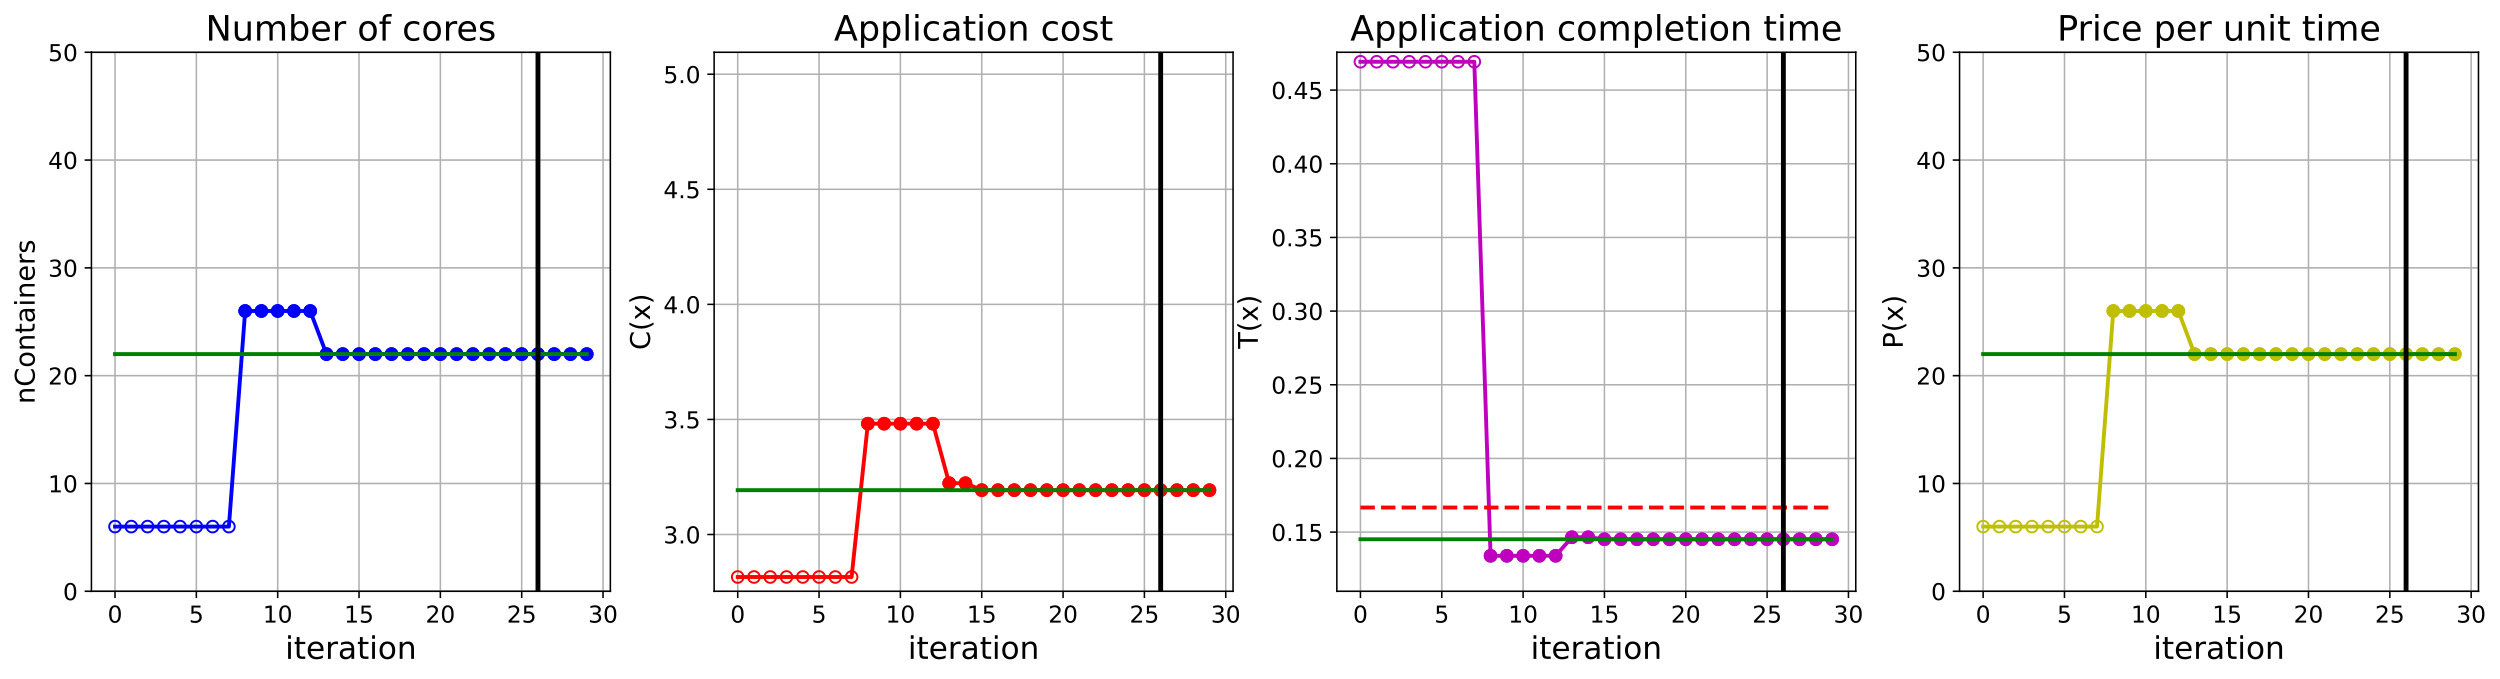 <?xml version="1.0" encoding="utf-8" standalone="no"?>
<!DOCTYPE svg PUBLIC "-//W3C//DTD SVG 1.1//EN"
  "http://www.w3.org/Graphics/SVG/1.1/DTD/svg11.dtd">
<!-- Created with matplotlib (https://matplotlib.org/) -->
<svg height="349.376pt" version="1.1" viewBox="0 0 1285.69 349.376" width="1285.69pt" xmlns="http://www.w3.org/2000/svg" xmlns:xlink="http://www.w3.org/1999/xlink">
 <defs>
  <style type="text/css">
*{stroke-linecap:butt;stroke-linejoin:round;}
  </style>
 </defs>
 <g id="figure_1">
  <g id="patch_1">
   <path d="M 0 349.376 
L 1285.69 349.376 
L 1285.69 0 
L 0 0 
z
" style="fill:#ffffff;"/>
  </g>
  <g id="axes_1">
   <g id="patch_2">
    <path d="M 47.019 304.077 
L 313.889 304.077 
L 313.889 26.877 
L 47.019 26.877 
z
" style="fill:#ffffff;"/>
   </g>
   <g id="matplotlib.axis_1">
    <g id="xtick_1">
     <g id="line2d_1">
      <path clip-path="url(#p3079ae7bb9)" d="M 59.15 304.077 
L 59.15 26.877 
" style="fill:none;stroke:#b0b0b0;stroke-linecap:square;stroke-width:0.8;"/>
     </g>
     <g id="line2d_2">
      <defs>
       <path d="M 0 0 
L 0 3.5 
" id="m48a2314d1a" style="stroke:#000000;stroke-width:0.8;"/>
      </defs>
      <g>
       <use style="stroke:#000000;stroke-width:0.8;" x="59.15" xlink:href="#m48a2314d1a" y="304.077"/>
      </g>
     </g>
     <g id="text_1">
      <!-- 0 -->
      <defs>
       <path d="M 31.781 66.406 
Q 24.172 66.406 20.328 58.906 
Q 16.5 51.422 16.5 36.375 
Q 16.5 21.391 20.328 13.891 
Q 24.172 6.391 31.781 6.391 
Q 39.453 6.391 43.281 13.891 
Q 47.125 21.391 47.125 36.375 
Q 47.125 51.422 43.281 58.906 
Q 39.453 66.406 31.781 66.406 
z
M 31.781 74.219 
Q 44.047 74.219 50.516 64.516 
Q 56.984 54.828 56.984 36.375 
Q 56.984 17.969 50.516 8.266 
Q 44.047 -1.422 31.781 -1.422 
Q 19.531 -1.422 13.062 8.266 
Q 6.594 17.969 6.594 36.375 
Q 6.594 54.828 13.062 64.516 
Q 19.531 74.219 31.781 74.219 
z
" id="DejaVuSans-48"/>
      </defs>
      <g transform="translate(55.332 320.195)scale(0.12 -0.12)">
       <use xlink:href="#DejaVuSans-48"/>
      </g>
     </g>
    </g>
    <g id="xtick_2">
     <g id="line2d_3">
      <path clip-path="url(#p3079ae7bb9)" d="M 100.979 304.077 
L 100.979 26.877 
" style="fill:none;stroke:#b0b0b0;stroke-linecap:square;stroke-width:0.8;"/>
     </g>
     <g id="line2d_4">
      <g>
       <use style="stroke:#000000;stroke-width:0.8;" x="100.979" xlink:href="#m48a2314d1a" y="304.077"/>
      </g>
     </g>
     <g id="text_2">
      <!-- 5 -->
      <defs>
       <path d="M 10.797 72.906 
L 49.516 72.906 
L 49.516 64.594 
L 19.828 64.594 
L 19.828 46.734 
Q 21.969 47.469 24.109 47.828 
Q 26.266 48.188 28.422 48.188 
Q 40.625 48.188 47.75 41.5 
Q 54.891 34.812 54.891 23.391 
Q 54.891 11.625 47.562 5.094 
Q 40.234 -1.422 26.906 -1.422 
Q 22.312 -1.422 17.547 -0.641 
Q 12.797 0.141 7.719 1.703 
L 7.719 11.625 
Q 12.109 9.234 16.797 8.062 
Q 21.484 6.891 26.703 6.891 
Q 35.156 6.891 40.078 11.328 
Q 45.016 15.766 45.016 23.391 
Q 45.016 31 40.078 35.438 
Q 35.156 39.891 26.703 39.891 
Q 22.75 39.891 18.812 39.016 
Q 14.891 38.141 10.797 36.281 
z
" id="DejaVuSans-53"/>
      </defs>
      <g transform="translate(97.161 320.195)scale(0.12 -0.12)">
       <use xlink:href="#DejaVuSans-53"/>
      </g>
     </g>
    </g>
    <g id="xtick_3">
     <g id="line2d_5">
      <path clip-path="url(#p3079ae7bb9)" d="M 142.808 304.077 
L 142.808 26.877 
" style="fill:none;stroke:#b0b0b0;stroke-linecap:square;stroke-width:0.8;"/>
     </g>
     <g id="line2d_6">
      <g>
       <use style="stroke:#000000;stroke-width:0.8;" x="142.808" xlink:href="#m48a2314d1a" y="304.077"/>
      </g>
     </g>
     <g id="text_3">
      <!-- 10 -->
      <defs>
       <path d="M 12.406 8.297 
L 28.516 8.297 
L 28.516 63.922 
L 10.984 60.406 
L 10.984 69.391 
L 28.422 72.906 
L 38.281 72.906 
L 38.281 8.297 
L 54.391 8.297 
L 54.391 0 
L 12.406 0 
z
" id="DejaVuSans-49"/>
      </defs>
      <g transform="translate(135.173 320.195)scale(0.12 -0.12)">
       <use xlink:href="#DejaVuSans-49"/>
       <use x="63.623" xlink:href="#DejaVuSans-48"/>
      </g>
     </g>
    </g>
    <g id="xtick_4">
     <g id="line2d_7">
      <path clip-path="url(#p3079ae7bb9)" d="M 184.637 304.077 
L 184.637 26.877 
" style="fill:none;stroke:#b0b0b0;stroke-linecap:square;stroke-width:0.8;"/>
     </g>
     <g id="line2d_8">
      <g>
       <use style="stroke:#000000;stroke-width:0.8;" x="184.637" xlink:href="#m48a2314d1a" y="304.077"/>
      </g>
     </g>
     <g id="text_4">
      <!-- 15 -->
      <g transform="translate(177.002 320.195)scale(0.12 -0.12)">
       <use xlink:href="#DejaVuSans-49"/>
       <use x="63.623" xlink:href="#DejaVuSans-53"/>
      </g>
     </g>
    </g>
    <g id="xtick_5">
     <g id="line2d_9">
      <path clip-path="url(#p3079ae7bb9)" d="M 226.466 304.077 
L 226.466 26.877 
" style="fill:none;stroke:#b0b0b0;stroke-linecap:square;stroke-width:0.8;"/>
     </g>
     <g id="line2d_10">
      <g>
       <use style="stroke:#000000;stroke-width:0.8;" x="226.466" xlink:href="#m48a2314d1a" y="304.077"/>
      </g>
     </g>
     <g id="text_5">
      <!-- 20 -->
      <defs>
       <path d="M 19.188 8.297 
L 53.609 8.297 
L 53.609 0 
L 7.328 0 
L 7.328 8.297 
Q 12.938 14.109 22.625 23.891 
Q 32.328 33.688 34.812 36.531 
Q 39.547 41.844 41.422 45.531 
Q 43.312 49.219 43.312 52.781 
Q 43.312 58.594 39.234 62.25 
Q 35.156 65.922 28.609 65.922 
Q 23.969 65.922 18.812 64.312 
Q 13.672 62.703 7.812 59.422 
L 7.812 69.391 
Q 13.766 71.781 18.938 73 
Q 24.125 74.219 28.422 74.219 
Q 39.75 74.219 46.484 68.547 
Q 53.219 62.891 53.219 53.422 
Q 53.219 48.922 51.531 44.891 
Q 49.859 40.875 45.406 35.406 
Q 44.188 33.984 37.641 27.219 
Q 31.109 20.453 19.188 8.297 
z
" id="DejaVuSans-50"/>
      </defs>
      <g transform="translate(218.831 320.195)scale(0.12 -0.12)">
       <use xlink:href="#DejaVuSans-50"/>
       <use x="63.623" xlink:href="#DejaVuSans-48"/>
      </g>
     </g>
    </g>
    <g id="xtick_6">
     <g id="line2d_11">
      <path clip-path="url(#p3079ae7bb9)" d="M 268.295 304.077 
L 268.295 26.877 
" style="fill:none;stroke:#b0b0b0;stroke-linecap:square;stroke-width:0.8;"/>
     </g>
     <g id="line2d_12">
      <g>
       <use style="stroke:#000000;stroke-width:0.8;" x="268.295" xlink:href="#m48a2314d1a" y="304.077"/>
      </g>
     </g>
     <g id="text_6">
      <!-- 25 -->
      <g transform="translate(260.66 320.195)scale(0.12 -0.12)">
       <use xlink:href="#DejaVuSans-50"/>
       <use x="63.623" xlink:href="#DejaVuSans-53"/>
      </g>
     </g>
    </g>
    <g id="xtick_7">
     <g id="line2d_13">
      <path clip-path="url(#p3079ae7bb9)" d="M 310.124 304.077 
L 310.124 26.877 
" style="fill:none;stroke:#b0b0b0;stroke-linecap:square;stroke-width:0.8;"/>
     </g>
     <g id="line2d_14">
      <g>
       <use style="stroke:#000000;stroke-width:0.8;" x="310.124" xlink:href="#m48a2314d1a" y="304.077"/>
      </g>
     </g>
     <g id="text_7">
      <!-- 30 -->
      <defs>
       <path d="M 40.578 39.312 
Q 47.656 37.797 51.625 33 
Q 55.609 28.219 55.609 21.188 
Q 55.609 10.406 48.188 4.484 
Q 40.766 -1.422 27.094 -1.422 
Q 22.516 -1.422 17.656 -0.516 
Q 12.797 0.391 7.625 2.203 
L 7.625 11.719 
Q 11.719 9.328 16.594 8.109 
Q 21.484 6.891 26.812 6.891 
Q 36.078 6.891 40.938 10.547 
Q 45.797 14.203 45.797 21.188 
Q 45.797 27.641 41.281 31.266 
Q 36.766 34.906 28.719 34.906 
L 20.219 34.906 
L 20.219 43.016 
L 29.109 43.016 
Q 36.375 43.016 40.234 45.922 
Q 44.094 48.828 44.094 54.297 
Q 44.094 59.906 40.109 62.906 
Q 36.141 65.922 28.719 65.922 
Q 24.656 65.922 20.016 65.031 
Q 15.375 64.156 9.812 62.312 
L 9.812 71.094 
Q 15.438 72.656 20.344 73.438 
Q 25.25 74.219 29.594 74.219 
Q 40.828 74.219 47.359 69.109 
Q 53.906 64.016 53.906 55.328 
Q 53.906 49.266 50.438 45.094 
Q 46.969 40.922 40.578 39.312 
z
" id="DejaVuSans-51"/>
      </defs>
      <g transform="translate(302.489 320.195)scale(0.12 -0.12)">
       <use xlink:href="#DejaVuSans-51"/>
       <use x="63.623" xlink:href="#DejaVuSans-48"/>
      </g>
     </g>
    </g>
    <g id="text_8">
     <!-- iteration -->
     <defs>
      <path d="M 9.422 54.688 
L 18.406 54.688 
L 18.406 0 
L 9.422 0 
z
M 9.422 75.984 
L 18.406 75.984 
L 18.406 64.594 
L 9.422 64.594 
z
" id="DejaVuSans-105"/>
      <path d="M 18.312 70.219 
L 18.312 54.688 
L 36.812 54.688 
L 36.812 47.703 
L 18.312 47.703 
L 18.312 18.016 
Q 18.312 11.328 20.141 9.422 
Q 21.969 7.516 27.594 7.516 
L 36.812 7.516 
L 36.812 0 
L 27.594 0 
Q 17.188 0 13.234 3.875 
Q 9.281 7.766 9.281 18.016 
L 9.281 47.703 
L 2.688 47.703 
L 2.688 54.688 
L 9.281 54.688 
L 9.281 70.219 
z
" id="DejaVuSans-116"/>
      <path d="M 56.203 29.594 
L 56.203 25.203 
L 14.891 25.203 
Q 15.484 15.922 20.484 11.062 
Q 25.484 6.203 34.422 6.203 
Q 39.594 6.203 44.453 7.469 
Q 49.312 8.734 54.109 11.281 
L 54.109 2.781 
Q 49.266 0.734 44.188 -0.344 
Q 39.109 -1.422 33.891 -1.422 
Q 20.797 -1.422 13.156 6.188 
Q 5.516 13.812 5.516 26.812 
Q 5.516 40.234 12.766 48.109 
Q 20.016 56 32.328 56 
Q 43.359 56 49.781 48.891 
Q 56.203 41.797 56.203 29.594 
z
M 47.219 32.234 
Q 47.125 39.594 43.094 43.984 
Q 39.062 48.391 32.422 48.391 
Q 24.906 48.391 20.391 44.141 
Q 15.875 39.891 15.188 32.172 
z
" id="DejaVuSans-101"/>
      <path d="M 41.109 46.297 
Q 39.594 47.172 37.812 47.578 
Q 36.031 48 33.891 48 
Q 26.266 48 22.188 43.047 
Q 18.109 38.094 18.109 28.812 
L 18.109 0 
L 9.078 0 
L 9.078 54.688 
L 18.109 54.688 
L 18.109 46.188 
Q 20.953 51.172 25.484 53.578 
Q 30.031 56 36.531 56 
Q 37.453 56 38.578 55.875 
Q 39.703 55.766 41.062 55.516 
z
" id="DejaVuSans-114"/>
      <path d="M 34.281 27.484 
Q 23.391 27.484 19.188 25 
Q 14.984 22.516 14.984 16.5 
Q 14.984 11.719 18.141 8.906 
Q 21.297 6.109 26.703 6.109 
Q 34.188 6.109 38.703 11.406 
Q 43.219 16.703 43.219 25.484 
L 43.219 27.484 
z
M 52.203 31.203 
L 52.203 0 
L 43.219 0 
L 43.219 8.297 
Q 40.141 3.328 35.547 0.953 
Q 30.953 -1.422 24.312 -1.422 
Q 15.922 -1.422 10.953 3.297 
Q 6 8.016 6 15.922 
Q 6 25.141 12.172 29.828 
Q 18.359 34.516 30.609 34.516 
L 43.219 34.516 
L 43.219 35.406 
Q 43.219 41.609 39.141 45 
Q 35.062 48.391 27.688 48.391 
Q 23 48.391 18.547 47.266 
Q 14.109 46.141 10.016 43.891 
L 10.016 52.203 
Q 14.938 54.109 19.578 55.047 
Q 24.219 56 28.609 56 
Q 40.484 56 46.344 49.844 
Q 52.203 43.703 52.203 31.203 
z
" id="DejaVuSans-97"/>
      <path d="M 30.609 48.391 
Q 23.391 48.391 19.188 42.75 
Q 14.984 37.109 14.984 27.297 
Q 14.984 17.484 19.156 11.844 
Q 23.344 6.203 30.609 6.203 
Q 37.797 6.203 41.984 11.859 
Q 46.188 17.531 46.188 27.297 
Q 46.188 37.016 41.984 42.703 
Q 37.797 48.391 30.609 48.391 
z
M 30.609 56 
Q 42.328 56 49.016 48.375 
Q 55.719 40.766 55.719 27.297 
Q 55.719 13.875 49.016 6.219 
Q 42.328 -1.422 30.609 -1.422 
Q 18.844 -1.422 12.172 6.219 
Q 5.516 13.875 5.516 27.297 
Q 5.516 40.766 12.172 48.375 
Q 18.844 56 30.609 56 
z
" id="DejaVuSans-111"/>
      <path d="M 54.891 33.016 
L 54.891 0 
L 45.906 0 
L 45.906 32.719 
Q 45.906 40.484 42.875 44.328 
Q 39.844 48.188 33.797 48.188 
Q 26.516 48.188 22.312 43.547 
Q 18.109 38.922 18.109 30.906 
L 18.109 0 
L 9.078 0 
L 9.078 54.688 
L 18.109 54.688 
L 18.109 46.188 
Q 21.344 51.125 25.703 53.562 
Q 30.078 56 35.797 56 
Q 45.219 56 50.047 50.172 
Q 54.891 44.344 54.891 33.016 
z
" id="DejaVuSans-110"/>
     </defs>
     <g transform="translate(146.658 338.848)scale(0.16 -0.16)">
      <use xlink:href="#DejaVuSans-105"/>
      <use x="27.783" xlink:href="#DejaVuSans-116"/>
      <use x="66.992" xlink:href="#DejaVuSans-101"/>
      <use x="128.516" xlink:href="#DejaVuSans-114"/>
      <use x="169.629" xlink:href="#DejaVuSans-97"/>
      <use x="230.908" xlink:href="#DejaVuSans-116"/>
      <use x="270.117" xlink:href="#DejaVuSans-105"/>
      <use x="297.9" xlink:href="#DejaVuSans-111"/>
      <use x="359.082" xlink:href="#DejaVuSans-110"/>
     </g>
    </g>
   </g>
   <g id="matplotlib.axis_2">
    <g id="ytick_1">
     <g id="line2d_15">
      <path clip-path="url(#p3079ae7bb9)" d="M 47.019 304.077 
L 313.889 304.077 
" style="fill:none;stroke:#b0b0b0;stroke-linecap:square;stroke-width:0.8;"/>
     </g>
     <g id="line2d_16">
      <defs>
       <path d="M 0 0 
L -3.5 0 
" id="m2685a8cb04" style="stroke:#000000;stroke-width:0.8;"/>
      </defs>
      <g>
       <use style="stroke:#000000;stroke-width:0.8;" x="47.019" xlink:href="#m2685a8cb04" y="304.077"/>
      </g>
     </g>
     <g id="text_9">
      <!-- 0 -->
      <g transform="translate(32.384 308.636)scale(0.12 -0.12)">
       <use xlink:href="#DejaVuSans-48"/>
      </g>
     </g>
    </g>
    <g id="ytick_2">
     <g id="line2d_17">
      <path clip-path="url(#p3079ae7bb9)" d="M 47.019 248.637 
L 313.889 248.637 
" style="fill:none;stroke:#b0b0b0;stroke-linecap:square;stroke-width:0.8;"/>
     </g>
     <g id="line2d_18">
      <g>
       <use style="stroke:#000000;stroke-width:0.8;" x="47.019" xlink:href="#m2685a8cb04" y="248.637"/>
      </g>
     </g>
     <g id="text_10">
      <!-- 10 -->
      <g transform="translate(24.749 253.196)scale(0.12 -0.12)">
       <use xlink:href="#DejaVuSans-49"/>
       <use x="63.623" xlink:href="#DejaVuSans-48"/>
      </g>
     </g>
    </g>
    <g id="ytick_3">
     <g id="line2d_19">
      <path clip-path="url(#p3079ae7bb9)" d="M 47.019 193.197 
L 313.889 193.197 
" style="fill:none;stroke:#b0b0b0;stroke-linecap:square;stroke-width:0.8;"/>
     </g>
     <g id="line2d_20">
      <g>
       <use style="stroke:#000000;stroke-width:0.8;" x="47.019" xlink:href="#m2685a8cb04" y="193.197"/>
      </g>
     </g>
     <g id="text_11">
      <!-- 20 -->
      <g transform="translate(24.749 197.756)scale(0.12 -0.12)">
       <use xlink:href="#DejaVuSans-50"/>
       <use x="63.623" xlink:href="#DejaVuSans-48"/>
      </g>
     </g>
    </g>
    <g id="ytick_4">
     <g id="line2d_21">
      <path clip-path="url(#p3079ae7bb9)" d="M 47.019 137.757 
L 313.889 137.757 
" style="fill:none;stroke:#b0b0b0;stroke-linecap:square;stroke-width:0.8;"/>
     </g>
     <g id="line2d_22">
      <g>
       <use style="stroke:#000000;stroke-width:0.8;" x="47.019" xlink:href="#m2685a8cb04" y="137.757"/>
      </g>
     </g>
     <g id="text_12">
      <!-- 30 -->
      <g transform="translate(24.749 142.316)scale(0.12 -0.12)">
       <use xlink:href="#DejaVuSans-51"/>
       <use x="63.623" xlink:href="#DejaVuSans-48"/>
      </g>
     </g>
    </g>
    <g id="ytick_5">
     <g id="line2d_23">
      <path clip-path="url(#p3079ae7bb9)" d="M 47.019 82.317 
L 313.889 82.317 
" style="fill:none;stroke:#b0b0b0;stroke-linecap:square;stroke-width:0.8;"/>
     </g>
     <g id="line2d_24">
      <g>
       <use style="stroke:#000000;stroke-width:0.8;" x="47.019" xlink:href="#m2685a8cb04" y="82.317"/>
      </g>
     </g>
     <g id="text_13">
      <!-- 40 -->
      <defs>
       <path d="M 37.797 64.312 
L 12.891 25.391 
L 37.797 25.391 
z
M 35.203 72.906 
L 47.609 72.906 
L 47.609 25.391 
L 58.016 25.391 
L 58.016 17.188 
L 47.609 17.188 
L 47.609 0 
L 37.797 0 
L 37.797 17.188 
L 4.891 17.188 
L 4.891 26.703 
z
" id="DejaVuSans-52"/>
      </defs>
      <g transform="translate(24.749 86.876)scale(0.12 -0.12)">
       <use xlink:href="#DejaVuSans-52"/>
       <use x="63.623" xlink:href="#DejaVuSans-48"/>
      </g>
     </g>
    </g>
    <g id="ytick_6">
     <g id="line2d_25">
      <path clip-path="url(#p3079ae7bb9)" d="M 47.019 26.877 
L 313.889 26.877 
" style="fill:none;stroke:#b0b0b0;stroke-linecap:square;stroke-width:0.8;"/>
     </g>
     <g id="line2d_26">
      <g>
       <use style="stroke:#000000;stroke-width:0.8;" x="47.019" xlink:href="#m2685a8cb04" y="26.877"/>
      </g>
     </g>
     <g id="text_14">
      <!-- 50 -->
      <g transform="translate(24.749 31.436)scale(0.12 -0.12)">
       <use xlink:href="#DejaVuSans-53"/>
       <use x="63.623" xlink:href="#DejaVuSans-48"/>
      </g>
     </g>
    </g>
    <g id="text_15">
     <!-- nContainers -->
     <defs>
      <path d="M 64.406 67.281 
L 64.406 56.891 
Q 59.422 61.531 53.781 63.812 
Q 48.141 66.109 41.797 66.109 
Q 29.297 66.109 22.656 58.469 
Q 16.016 50.828 16.016 36.375 
Q 16.016 21.969 22.656 14.328 
Q 29.297 6.688 41.797 6.688 
Q 48.141 6.688 53.781 8.984 
Q 59.422 11.281 64.406 15.922 
L 64.406 5.609 
Q 59.234 2.094 53.438 0.328 
Q 47.656 -1.422 41.219 -1.422 
Q 24.656 -1.422 15.125 8.703 
Q 5.609 18.844 5.609 36.375 
Q 5.609 53.953 15.125 64.078 
Q 24.656 74.219 41.219 74.219 
Q 47.75 74.219 53.531 72.484 
Q 59.328 70.75 64.406 67.281 
z
" id="DejaVuSans-67"/>
      <path d="M 44.281 53.078 
L 44.281 44.578 
Q 40.484 46.531 36.375 47.5 
Q 32.281 48.484 27.875 48.484 
Q 21.188 48.484 17.844 46.438 
Q 14.5 44.391 14.5 40.281 
Q 14.5 37.156 16.891 35.375 
Q 19.281 33.594 26.516 31.984 
L 29.594 31.297 
Q 39.156 29.25 43.188 25.516 
Q 47.219 21.781 47.219 15.094 
Q 47.219 7.469 41.188 3.016 
Q 35.156 -1.422 24.609 -1.422 
Q 20.219 -1.422 15.453 -0.562 
Q 10.688 0.297 5.422 2 
L 5.422 11.281 
Q 10.406 8.688 15.234 7.391 
Q 20.062 6.109 24.812 6.109 
Q 31.156 6.109 34.562 8.281 
Q 37.984 10.453 37.984 14.406 
Q 37.984 18.062 35.516 20.016 
Q 33.062 21.969 24.703 23.781 
L 21.578 24.516 
Q 13.234 26.266 9.516 29.906 
Q 5.812 33.547 5.812 39.891 
Q 5.812 47.609 11.281 51.797 
Q 16.75 56 26.812 56 
Q 31.781 56 36.172 55.266 
Q 40.578 54.547 44.281 53.078 
z
" id="DejaVuSans-115"/>
     </defs>
     <g transform="translate(17.838 207.767)rotate(-90)scale(0.14 -0.14)">
      <use xlink:href="#DejaVuSans-110"/>
      <use x="63.379" xlink:href="#DejaVuSans-67"/>
      <use x="133.203" xlink:href="#DejaVuSans-111"/>
      <use x="194.385" xlink:href="#DejaVuSans-110"/>
      <use x="257.764" xlink:href="#DejaVuSans-116"/>
      <use x="296.973" xlink:href="#DejaVuSans-97"/>
      <use x="358.252" xlink:href="#DejaVuSans-105"/>
      <use x="386.035" xlink:href="#DejaVuSans-110"/>
      <use x="449.414" xlink:href="#DejaVuSans-101"/>
      <use x="510.938" xlink:href="#DejaVuSans-114"/>
      <use x="552.051" xlink:href="#DejaVuSans-115"/>
     </g>
    </g>
   </g>
   <g id="line2d_27">
    <path clip-path="url(#p3079ae7bb9)" d="M 59.15 270.813 
L 67.516 270.813 
L 75.881 270.813 
L 84.247 270.813 
L 92.613 270.813 
L 100.979 270.813 
L 109.345 270.813 
L 117.711 270.813 
L 126.076 159.933 
L 134.442 159.933 
L 142.808 159.933 
L 151.174 159.933 
L 159.54 159.933 
L 167.905 182.109 
L 176.271 182.109 
L 184.637 182.109 
L 193.003 182.109 
L 201.369 182.109 
L 209.735 182.109 
L 218.1 182.109 
L 226.466 182.109 
L 234.832 182.109 
L 243.198 182.109 
L 251.564 182.109 
L 259.929 182.109 
L 268.295 182.109 
L 276.661 182.109 
L 285.027 182.109 
L 293.393 182.109 
L 301.759 182.109 
" style="fill:none;stroke:#0000ff;stroke-linecap:square;stroke-width:2;"/>
    <defs>
     <path d="M 0 3 
C 0.796 3 1.559 2.684 2.121 2.121 
C 2.684 1.559 3 0.796 3 0 
C 3 -0.796 2.684 -1.559 2.121 -2.121 
C 1.559 -2.684 0.796 -3 0 -3 
C -0.796 -3 -1.559 -2.684 -2.121 -2.121 
C -2.684 -1.559 -3 -0.796 -3 0 
C -3 0.796 -2.684 1.559 -2.121 2.121 
C -1.559 2.684 -0.796 3 0 3 
z
" id="m12b6537fc2" style="stroke:#0000ff;"/>
    </defs>
    <g clip-path="url(#p3079ae7bb9)">
     <use style="fill-opacity:0;stroke:#0000ff;" x="59.15" xlink:href="#m12b6537fc2" y="270.813"/>
     <use style="fill-opacity:0;stroke:#0000ff;" x="67.516" xlink:href="#m12b6537fc2" y="270.813"/>
     <use style="fill-opacity:0;stroke:#0000ff;" x="75.881" xlink:href="#m12b6537fc2" y="270.813"/>
     <use style="fill-opacity:0;stroke:#0000ff;" x="84.247" xlink:href="#m12b6537fc2" y="270.813"/>
     <use style="fill-opacity:0;stroke:#0000ff;" x="92.613" xlink:href="#m12b6537fc2" y="270.813"/>
     <use style="fill-opacity:0;stroke:#0000ff;" x="100.979" xlink:href="#m12b6537fc2" y="270.813"/>
     <use style="fill-opacity:0;stroke:#0000ff;" x="109.345" xlink:href="#m12b6537fc2" y="270.813"/>
     <use style="fill-opacity:0;stroke:#0000ff;" x="117.711" xlink:href="#m12b6537fc2" y="270.813"/>
     <use style="fill-opacity:0;stroke:#0000ff;" x="126.076" xlink:href="#m12b6537fc2" y="159.933"/>
     <use style="fill-opacity:0;stroke:#0000ff;" x="134.442" xlink:href="#m12b6537fc2" y="159.933"/>
     <use style="fill-opacity:0;stroke:#0000ff;" x="142.808" xlink:href="#m12b6537fc2" y="159.933"/>
     <use style="fill-opacity:0;stroke:#0000ff;" x="151.174" xlink:href="#m12b6537fc2" y="159.933"/>
     <use style="fill-opacity:0;stroke:#0000ff;" x="159.54" xlink:href="#m12b6537fc2" y="159.933"/>
     <use style="fill-opacity:0;stroke:#0000ff;" x="167.905" xlink:href="#m12b6537fc2" y="182.109"/>
     <use style="fill-opacity:0;stroke:#0000ff;" x="176.271" xlink:href="#m12b6537fc2" y="182.109"/>
     <use style="fill-opacity:0;stroke:#0000ff;" x="184.637" xlink:href="#m12b6537fc2" y="182.109"/>
     <use style="fill-opacity:0;stroke:#0000ff;" x="193.003" xlink:href="#m12b6537fc2" y="182.109"/>
     <use style="fill-opacity:0;stroke:#0000ff;" x="201.369" xlink:href="#m12b6537fc2" y="182.109"/>
     <use style="fill-opacity:0;stroke:#0000ff;" x="209.735" xlink:href="#m12b6537fc2" y="182.109"/>
     <use style="fill-opacity:0;stroke:#0000ff;" x="218.1" xlink:href="#m12b6537fc2" y="182.109"/>
     <use style="fill-opacity:0;stroke:#0000ff;" x="226.466" xlink:href="#m12b6537fc2" y="182.109"/>
     <use style="fill-opacity:0;stroke:#0000ff;" x="234.832" xlink:href="#m12b6537fc2" y="182.109"/>
     <use style="fill-opacity:0;stroke:#0000ff;" x="243.198" xlink:href="#m12b6537fc2" y="182.109"/>
     <use style="fill-opacity:0;stroke:#0000ff;" x="251.564" xlink:href="#m12b6537fc2" y="182.109"/>
     <use style="fill-opacity:0;stroke:#0000ff;" x="259.929" xlink:href="#m12b6537fc2" y="182.109"/>
     <use style="fill-opacity:0;stroke:#0000ff;" x="268.295" xlink:href="#m12b6537fc2" y="182.109"/>
     <use style="fill-opacity:0;stroke:#0000ff;" x="276.661" xlink:href="#m12b6537fc2" y="182.109"/>
     <use style="fill-opacity:0;stroke:#0000ff;" x="285.027" xlink:href="#m12b6537fc2" y="182.109"/>
     <use style="fill-opacity:0;stroke:#0000ff;" x="293.393" xlink:href="#m12b6537fc2" y="182.109"/>
     <use style="fill-opacity:0;stroke:#0000ff;" x="301.759" xlink:href="#m12b6537fc2" y="182.109"/>
    </g>
   </g>
   <g id="line2d_28">
    <defs>
     <path d="M 0 3 
C 0.796 3 1.559 2.684 2.121 2.121 
C 2.684 1.559 3 0.796 3 0 
C 3 -0.796 2.684 -1.559 2.121 -2.121 
C 1.559 -2.684 0.796 -3 0 -3 
C -0.796 -3 -1.559 -2.684 -2.121 -2.121 
C -2.684 -1.559 -3 -0.796 -3 0 
C -3 0.796 -2.684 1.559 -2.121 2.121 
C -1.559 2.684 -0.796 3 0 3 
z
" id="m49fb408060" style="stroke:#0000ff;"/>
    </defs>
    <g clip-path="url(#p3079ae7bb9)">
     <use style="fill:#0000ff;stroke:#0000ff;" x="126.076" xlink:href="#m49fb408060" y="159.933"/>
    </g>
   </g>
   <g id="line2d_29">
    <g clip-path="url(#p3079ae7bb9)">
     <use style="fill:#0000ff;stroke:#0000ff;" x="134.442" xlink:href="#m49fb408060" y="159.933"/>
    </g>
   </g>
   <g id="line2d_30">
    <g clip-path="url(#p3079ae7bb9)">
     <use style="fill:#0000ff;stroke:#0000ff;" x="142.808" xlink:href="#m49fb408060" y="159.933"/>
    </g>
   </g>
   <g id="line2d_31">
    <g clip-path="url(#p3079ae7bb9)">
     <use style="fill:#0000ff;stroke:#0000ff;" x="151.174" xlink:href="#m49fb408060" y="159.933"/>
    </g>
   </g>
   <g id="line2d_32">
    <g clip-path="url(#p3079ae7bb9)">
     <use style="fill:#0000ff;stroke:#0000ff;" x="159.54" xlink:href="#m49fb408060" y="159.933"/>
    </g>
   </g>
   <g id="line2d_33">
    <g clip-path="url(#p3079ae7bb9)">
     <use style="fill:#0000ff;stroke:#0000ff;" x="167.905" xlink:href="#m49fb408060" y="182.109"/>
    </g>
   </g>
   <g id="line2d_34">
    <g clip-path="url(#p3079ae7bb9)">
     <use style="fill:#0000ff;stroke:#0000ff;" x="176.271" xlink:href="#m49fb408060" y="182.109"/>
    </g>
   </g>
   <g id="line2d_35">
    <g clip-path="url(#p3079ae7bb9)">
     <use style="fill:#0000ff;stroke:#0000ff;" x="184.637" xlink:href="#m49fb408060" y="182.109"/>
    </g>
   </g>
   <g id="line2d_36">
    <g clip-path="url(#p3079ae7bb9)">
     <use style="fill:#0000ff;stroke:#0000ff;" x="193.003" xlink:href="#m49fb408060" y="182.109"/>
    </g>
   </g>
   <g id="line2d_37">
    <g clip-path="url(#p3079ae7bb9)">
     <use style="fill:#0000ff;stroke:#0000ff;" x="201.369" xlink:href="#m49fb408060" y="182.109"/>
    </g>
   </g>
   <g id="line2d_38">
    <g clip-path="url(#p3079ae7bb9)">
     <use style="fill:#0000ff;stroke:#0000ff;" x="209.735" xlink:href="#m49fb408060" y="182.109"/>
    </g>
   </g>
   <g id="line2d_39">
    <g clip-path="url(#p3079ae7bb9)">
     <use style="fill:#0000ff;stroke:#0000ff;" x="218.1" xlink:href="#m49fb408060" y="182.109"/>
    </g>
   </g>
   <g id="line2d_40">
    <g clip-path="url(#p3079ae7bb9)">
     <use style="fill:#0000ff;stroke:#0000ff;" x="226.466" xlink:href="#m49fb408060" y="182.109"/>
    </g>
   </g>
   <g id="line2d_41">
    <g clip-path="url(#p3079ae7bb9)">
     <use style="fill:#0000ff;stroke:#0000ff;" x="234.832" xlink:href="#m49fb408060" y="182.109"/>
    </g>
   </g>
   <g id="line2d_42">
    <g clip-path="url(#p3079ae7bb9)">
     <use style="fill:#0000ff;stroke:#0000ff;" x="243.198" xlink:href="#m49fb408060" y="182.109"/>
    </g>
   </g>
   <g id="line2d_43">
    <g clip-path="url(#p3079ae7bb9)">
     <use style="fill:#0000ff;stroke:#0000ff;" x="251.564" xlink:href="#m49fb408060" y="182.109"/>
    </g>
   </g>
   <g id="line2d_44">
    <g clip-path="url(#p3079ae7bb9)">
     <use style="fill:#0000ff;stroke:#0000ff;" x="259.929" xlink:href="#m49fb408060" y="182.109"/>
    </g>
   </g>
   <g id="line2d_45">
    <g clip-path="url(#p3079ae7bb9)">
     <use style="fill:#0000ff;stroke:#0000ff;" x="268.295" xlink:href="#m49fb408060" y="182.109"/>
    </g>
   </g>
   <g id="line2d_46">
    <g clip-path="url(#p3079ae7bb9)">
     <use style="fill:#0000ff;stroke:#0000ff;" x="276.661" xlink:href="#m49fb408060" y="182.109"/>
    </g>
   </g>
   <g id="line2d_47">
    <g clip-path="url(#p3079ae7bb9)">
     <use style="fill:#0000ff;stroke:#0000ff;" x="285.027" xlink:href="#m49fb408060" y="182.109"/>
    </g>
   </g>
   <g id="line2d_48">
    <g clip-path="url(#p3079ae7bb9)">
     <use style="fill:#0000ff;stroke:#0000ff;" x="293.393" xlink:href="#m49fb408060" y="182.109"/>
    </g>
   </g>
   <g id="line2d_49">
    <g clip-path="url(#p3079ae7bb9)">
     <use style="fill:#0000ff;stroke:#0000ff;" x="301.759" xlink:href="#m49fb408060" y="182.109"/>
    </g>
   </g>
   <g id="line2d_50">
    <path clip-path="url(#p3079ae7bb9)" d="M 59.15 182.109 
L 67.516 182.109 
L 75.881 182.109 
L 84.247 182.109 
L 92.613 182.109 
L 100.979 182.109 
L 109.345 182.109 
L 117.711 182.109 
L 126.076 182.109 
L 134.442 182.109 
L 142.808 182.109 
L 151.174 182.109 
L 159.54 182.109 
L 167.905 182.109 
L 176.271 182.109 
L 184.637 182.109 
L 193.003 182.109 
L 201.369 182.109 
L 209.735 182.109 
L 218.1 182.109 
L 226.466 182.109 
L 234.832 182.109 
L 243.198 182.109 
L 251.564 182.109 
L 259.929 182.109 
L 268.295 182.109 
L 276.661 182.109 
L 285.027 182.109 
L 293.393 182.109 
L 301.759 182.109 
" style="fill:none;stroke:#008000;stroke-linecap:square;stroke-width:2;"/>
   </g>
   <g id="line2d_51">
    <path clip-path="url(#p3079ae7bb9)" d="M 276.661 304.077 
L 276.661 26.877 
" style="fill:none;stroke:#000000;stroke-linecap:square;stroke-width:2.5;"/>
   </g>
   <g id="patch_3">
    <path d="M 47.019 304.077 
L 47.019 26.877 
" style="fill:none;stroke:#000000;stroke-linecap:square;stroke-linejoin:miter;stroke-width:0.8;"/>
   </g>
   <g id="patch_4">
    <path d="M 313.889 304.077 
L 313.889 26.877 
" style="fill:none;stroke:#000000;stroke-linecap:square;stroke-linejoin:miter;stroke-width:0.8;"/>
   </g>
   <g id="patch_5">
    <path d="M 47.019 304.077 
L 313.889 304.077 
" style="fill:none;stroke:#000000;stroke-linecap:square;stroke-linejoin:miter;stroke-width:0.8;"/>
   </g>
   <g id="patch_6">
    <path d="M 47.019 26.877 
L 313.889 26.877 
" style="fill:none;stroke:#000000;stroke-linecap:square;stroke-linejoin:miter;stroke-width:0.8;"/>
   </g>
   <g id="text_16">
    <!-- Number of cores -->
    <defs>
     <path d="M 9.812 72.906 
L 23.094 72.906 
L 55.422 11.922 
L 55.422 72.906 
L 64.984 72.906 
L 64.984 0 
L 51.703 0 
L 19.391 60.984 
L 19.391 0 
L 9.812 0 
z
" id="DejaVuSans-78"/>
     <path d="M 8.5 21.578 
L 8.5 54.688 
L 17.484 54.688 
L 17.484 21.922 
Q 17.484 14.156 20.5 10.266 
Q 23.531 6.391 29.594 6.391 
Q 36.859 6.391 41.078 11.031 
Q 45.312 15.672 45.312 23.688 
L 45.312 54.688 
L 54.297 54.688 
L 54.297 0 
L 45.312 0 
L 45.312 8.406 
Q 42.047 3.422 37.719 1 
Q 33.406 -1.422 27.688 -1.422 
Q 18.266 -1.422 13.375 4.438 
Q 8.5 10.297 8.5 21.578 
z
M 31.109 56 
z
" id="DejaVuSans-117"/>
     <path d="M 52 44.188 
Q 55.375 50.25 60.062 53.125 
Q 64.75 56 71.094 56 
Q 79.641 56 84.281 50.016 
Q 88.922 44.047 88.922 33.016 
L 88.922 0 
L 79.891 0 
L 79.891 32.719 
Q 79.891 40.578 77.094 44.375 
Q 74.312 48.188 68.609 48.188 
Q 61.625 48.188 57.562 43.547 
Q 53.516 38.922 53.516 30.906 
L 53.516 0 
L 44.484 0 
L 44.484 32.719 
Q 44.484 40.625 41.703 44.406 
Q 38.922 48.188 33.109 48.188 
Q 26.219 48.188 22.156 43.531 
Q 18.109 38.875 18.109 30.906 
L 18.109 0 
L 9.078 0 
L 9.078 54.688 
L 18.109 54.688 
L 18.109 46.188 
Q 21.188 51.219 25.484 53.609 
Q 29.781 56 35.688 56 
Q 41.656 56 45.828 52.969 
Q 50 49.953 52 44.188 
z
" id="DejaVuSans-109"/>
     <path d="M 48.688 27.297 
Q 48.688 37.203 44.609 42.844 
Q 40.531 48.484 33.406 48.484 
Q 26.266 48.484 22.188 42.844 
Q 18.109 37.203 18.109 27.297 
Q 18.109 17.391 22.188 11.75 
Q 26.266 6.109 33.406 6.109 
Q 40.531 6.109 44.609 11.75 
Q 48.688 17.391 48.688 27.297 
z
M 18.109 46.391 
Q 20.953 51.266 25.266 53.625 
Q 29.594 56 35.594 56 
Q 45.562 56 51.781 48.094 
Q 58.016 40.188 58.016 27.297 
Q 58.016 14.406 51.781 6.484 
Q 45.562 -1.422 35.594 -1.422 
Q 29.594 -1.422 25.266 0.953 
Q 20.953 3.328 18.109 8.203 
L 18.109 0 
L 9.078 0 
L 9.078 75.984 
L 18.109 75.984 
z
" id="DejaVuSans-98"/>
     <path id="DejaVuSans-32"/>
     <path d="M 37.109 75.984 
L 37.109 68.5 
L 28.516 68.5 
Q 23.688 68.5 21.797 66.547 
Q 19.922 64.594 19.922 59.516 
L 19.922 54.688 
L 34.719 54.688 
L 34.719 47.703 
L 19.922 47.703 
L 19.922 0 
L 10.891 0 
L 10.891 47.703 
L 2.297 47.703 
L 2.297 54.688 
L 10.891 54.688 
L 10.891 58.5 
Q 10.891 67.625 15.141 71.797 
Q 19.391 75.984 28.609 75.984 
z
" id="DejaVuSans-102"/>
     <path d="M 48.781 52.594 
L 48.781 44.188 
Q 44.969 46.297 41.141 47.344 
Q 37.312 48.391 33.406 48.391 
Q 24.656 48.391 19.812 42.844 
Q 14.984 37.312 14.984 27.297 
Q 14.984 17.281 19.812 11.734 
Q 24.656 6.203 33.406 6.203 
Q 37.312 6.203 41.141 7.25 
Q 44.969 8.297 48.781 10.406 
L 48.781 2.094 
Q 45.016 0.344 40.984 -0.531 
Q 36.969 -1.422 32.422 -1.422 
Q 20.062 -1.422 12.781 6.344 
Q 5.516 14.109 5.516 27.297 
Q 5.516 40.672 12.859 48.328 
Q 20.219 56 33.016 56 
Q 37.156 56 41.109 55.141 
Q 45.062 54.297 48.781 52.594 
z
" id="DejaVuSans-99"/>
    </defs>
    <g transform="translate(105.725 20.877)scale(0.18 -0.18)">
     <use xlink:href="#DejaVuSans-78"/>
     <use x="74.805" xlink:href="#DejaVuSans-117"/>
     <use x="138.184" xlink:href="#DejaVuSans-109"/>
     <use x="235.596" xlink:href="#DejaVuSans-98"/>
     <use x="299.072" xlink:href="#DejaVuSans-101"/>
     <use x="360.596" xlink:href="#DejaVuSans-114"/>
     <use x="401.709" xlink:href="#DejaVuSans-32"/>
     <use x="433.496" xlink:href="#DejaVuSans-111"/>
     <use x="494.678" xlink:href="#DejaVuSans-102"/>
     <use x="529.883" xlink:href="#DejaVuSans-32"/>
     <use x="561.67" xlink:href="#DejaVuSans-99"/>
     <use x="616.65" xlink:href="#DejaVuSans-111"/>
     <use x="677.832" xlink:href="#DejaVuSans-114"/>
     <use x="716.695" xlink:href="#DejaVuSans-101"/>
     <use x="778.219" xlink:href="#DejaVuSans-115"/>
    </g>
   </g>
  </g>
  <g id="axes_2">
   <g id="patch_7">
    <path d="M 367.263 304.077 
L 634.132 304.077 
L 634.132 26.877 
L 367.263 26.877 
z
" style="fill:#ffffff;"/>
   </g>
   <g id="matplotlib.axis_3">
    <g id="xtick_8">
     <g id="line2d_52">
      <path clip-path="url(#p9eb42e1b5a)" d="M 379.393 304.077 
L 379.393 26.877 
" style="fill:none;stroke:#b0b0b0;stroke-linecap:square;stroke-width:0.8;"/>
     </g>
     <g id="line2d_53">
      <g>
       <use style="stroke:#000000;stroke-width:0.8;" x="379.393" xlink:href="#m48a2314d1a" y="304.077"/>
      </g>
     </g>
     <g id="text_17">
      <!-- 0 -->
      <g transform="translate(375.576 320.195)scale(0.12 -0.12)">
       <use xlink:href="#DejaVuSans-48"/>
      </g>
     </g>
    </g>
    <g id="xtick_9">
     <g id="line2d_54">
      <path clip-path="url(#p9eb42e1b5a)" d="M 421.222 304.077 
L 421.222 26.877 
" style="fill:none;stroke:#b0b0b0;stroke-linecap:square;stroke-width:0.8;"/>
     </g>
     <g id="line2d_55">
      <g>
       <use style="stroke:#000000;stroke-width:0.8;" x="421.222" xlink:href="#m48a2314d1a" y="304.077"/>
      </g>
     </g>
     <g id="text_18">
      <!-- 5 -->
      <g transform="translate(417.405 320.195)scale(0.12 -0.12)">
       <use xlink:href="#DejaVuSans-53"/>
      </g>
     </g>
    </g>
    <g id="xtick_10">
     <g id="line2d_56">
      <path clip-path="url(#p9eb42e1b5a)" d="M 463.051 304.077 
L 463.051 26.877 
" style="fill:none;stroke:#b0b0b0;stroke-linecap:square;stroke-width:0.8;"/>
     </g>
     <g id="line2d_57">
      <g>
       <use style="stroke:#000000;stroke-width:0.8;" x="463.051" xlink:href="#m48a2314d1a" y="304.077"/>
      </g>
     </g>
     <g id="text_19">
      <!-- 10 -->
      <g transform="translate(455.416 320.195)scale(0.12 -0.12)">
       <use xlink:href="#DejaVuSans-49"/>
       <use x="63.623" xlink:href="#DejaVuSans-48"/>
      </g>
     </g>
    </g>
    <g id="xtick_11">
     <g id="line2d_58">
      <path clip-path="url(#p9eb42e1b5a)" d="M 504.881 304.077 
L 504.881 26.877 
" style="fill:none;stroke:#b0b0b0;stroke-linecap:square;stroke-width:0.8;"/>
     </g>
     <g id="line2d_59">
      <g>
       <use style="stroke:#000000;stroke-width:0.8;" x="504.881" xlink:href="#m48a2314d1a" y="304.077"/>
      </g>
     </g>
     <g id="text_20">
      <!-- 15 -->
      <g transform="translate(497.246 320.195)scale(0.12 -0.12)">
       <use xlink:href="#DejaVuSans-49"/>
       <use x="63.623" xlink:href="#DejaVuSans-53"/>
      </g>
     </g>
    </g>
    <g id="xtick_12">
     <g id="line2d_60">
      <path clip-path="url(#p9eb42e1b5a)" d="M 546.71 304.077 
L 546.71 26.877 
" style="fill:none;stroke:#b0b0b0;stroke-linecap:square;stroke-width:0.8;"/>
     </g>
     <g id="line2d_61">
      <g>
       <use style="stroke:#000000;stroke-width:0.8;" x="546.71" xlink:href="#m48a2314d1a" y="304.077"/>
      </g>
     </g>
     <g id="text_21">
      <!-- 20 -->
      <g transform="translate(539.075 320.195)scale(0.12 -0.12)">
       <use xlink:href="#DejaVuSans-50"/>
       <use x="63.623" xlink:href="#DejaVuSans-48"/>
      </g>
     </g>
    </g>
    <g id="xtick_13">
     <g id="line2d_62">
      <path clip-path="url(#p9eb42e1b5a)" d="M 588.539 304.077 
L 588.539 26.877 
" style="fill:none;stroke:#b0b0b0;stroke-linecap:square;stroke-width:0.8;"/>
     </g>
     <g id="line2d_63">
      <g>
       <use style="stroke:#000000;stroke-width:0.8;" x="588.539" xlink:href="#m48a2314d1a" y="304.077"/>
      </g>
     </g>
     <g id="text_22">
      <!-- 25 -->
      <g transform="translate(580.904 320.195)scale(0.12 -0.12)">
       <use xlink:href="#DejaVuSans-50"/>
       <use x="63.623" xlink:href="#DejaVuSans-53"/>
      </g>
     </g>
    </g>
    <g id="xtick_14">
     <g id="line2d_64">
      <path clip-path="url(#p9eb42e1b5a)" d="M 630.368 304.077 
L 630.368 26.877 
" style="fill:none;stroke:#b0b0b0;stroke-linecap:square;stroke-width:0.8;"/>
     </g>
     <g id="line2d_65">
      <g>
       <use style="stroke:#000000;stroke-width:0.8;" x="630.368" xlink:href="#m48a2314d1a" y="304.077"/>
      </g>
     </g>
     <g id="text_23">
      <!-- 30 -->
      <g transform="translate(622.733 320.195)scale(0.12 -0.12)">
       <use xlink:href="#DejaVuSans-51"/>
       <use x="63.623" xlink:href="#DejaVuSans-48"/>
      </g>
     </g>
    </g>
    <g id="text_24">
     <!-- iteration -->
     <g transform="translate(466.901 338.848)scale(0.16 -0.16)">
      <use xlink:href="#DejaVuSans-105"/>
      <use x="27.783" xlink:href="#DejaVuSans-116"/>
      <use x="66.992" xlink:href="#DejaVuSans-101"/>
      <use x="128.516" xlink:href="#DejaVuSans-114"/>
      <use x="169.629" xlink:href="#DejaVuSans-97"/>
      <use x="230.908" xlink:href="#DejaVuSans-116"/>
      <use x="270.117" xlink:href="#DejaVuSans-105"/>
      <use x="297.9" xlink:href="#DejaVuSans-111"/>
      <use x="359.082" xlink:href="#DejaVuSans-110"/>
     </g>
    </g>
   </g>
   <g id="matplotlib.axis_4">
    <g id="ytick_7">
     <g id="line2d_66">
      <path clip-path="url(#p9eb42e1b5a)" d="M 367.263 274.891 
L 634.132 274.891 
" style="fill:none;stroke:#b0b0b0;stroke-linecap:square;stroke-width:0.8;"/>
     </g>
     <g id="line2d_67">
      <g>
       <use style="stroke:#000000;stroke-width:0.8;" x="367.263" xlink:href="#m2685a8cb04" y="274.891"/>
      </g>
     </g>
     <g id="text_25">
      <!-- 3.0 -->
      <defs>
       <path d="M 10.688 12.406 
L 21 12.406 
L 21 0 
L 10.688 0 
z
" id="DejaVuSans-46"/>
      </defs>
      <g transform="translate(341.179 279.45)scale(0.12 -0.12)">
       <use xlink:href="#DejaVuSans-51"/>
       <use x="63.623" xlink:href="#DejaVuSans-46"/>
       <use x="95.41" xlink:href="#DejaVuSans-48"/>
      </g>
     </g>
    </g>
    <g id="ytick_8">
     <g id="line2d_68">
      <path clip-path="url(#p9eb42e1b5a)" d="M 367.263 215.715 
L 634.132 215.715 
" style="fill:none;stroke:#b0b0b0;stroke-linecap:square;stroke-width:0.8;"/>
     </g>
     <g id="line2d_69">
      <g>
       <use style="stroke:#000000;stroke-width:0.8;" x="367.263" xlink:href="#m2685a8cb04" y="215.715"/>
      </g>
     </g>
     <g id="text_26">
      <!-- 3.5 -->
      <g transform="translate(341.179 220.274)scale(0.12 -0.12)">
       <use xlink:href="#DejaVuSans-51"/>
       <use x="63.623" xlink:href="#DejaVuSans-46"/>
       <use x="95.41" xlink:href="#DejaVuSans-53"/>
      </g>
     </g>
    </g>
    <g id="ytick_9">
     <g id="line2d_70">
      <path clip-path="url(#p9eb42e1b5a)" d="M 367.263 156.539 
L 634.132 156.539 
" style="fill:none;stroke:#b0b0b0;stroke-linecap:square;stroke-width:0.8;"/>
     </g>
     <g id="line2d_71">
      <g>
       <use style="stroke:#000000;stroke-width:0.8;" x="367.263" xlink:href="#m2685a8cb04" y="156.539"/>
      </g>
     </g>
     <g id="text_27">
      <!-- 4.0 -->
      <g transform="translate(341.179 161.098)scale(0.12 -0.12)">
       <use xlink:href="#DejaVuSans-52"/>
       <use x="63.623" xlink:href="#DejaVuSans-46"/>
       <use x="95.41" xlink:href="#DejaVuSans-48"/>
      </g>
     </g>
    </g>
    <g id="ytick_10">
     <g id="line2d_72">
      <path clip-path="url(#p9eb42e1b5a)" d="M 367.263 97.363 
L 634.132 97.363 
" style="fill:none;stroke:#b0b0b0;stroke-linecap:square;stroke-width:0.8;"/>
     </g>
     <g id="line2d_73">
      <g>
       <use style="stroke:#000000;stroke-width:0.8;" x="367.263" xlink:href="#m2685a8cb04" y="97.363"/>
      </g>
     </g>
     <g id="text_28">
      <!-- 4.5 -->
      <g transform="translate(341.179 101.922)scale(0.12 -0.12)">
       <use xlink:href="#DejaVuSans-52"/>
       <use x="63.623" xlink:href="#DejaVuSans-46"/>
       <use x="95.41" xlink:href="#DejaVuSans-53"/>
      </g>
     </g>
    </g>
    <g id="ytick_11">
     <g id="line2d_74">
      <path clip-path="url(#p9eb42e1b5a)" d="M 367.263 38.187 
L 634.132 38.187 
" style="fill:none;stroke:#b0b0b0;stroke-linecap:square;stroke-width:0.8;"/>
     </g>
     <g id="line2d_75">
      <g>
       <use style="stroke:#000000;stroke-width:0.8;" x="367.263" xlink:href="#m2685a8cb04" y="38.187"/>
      </g>
     </g>
     <g id="text_29">
      <!-- 5.0 -->
      <g transform="translate(341.179 42.746)scale(0.12 -0.12)">
       <use xlink:href="#DejaVuSans-53"/>
       <use x="63.623" xlink:href="#DejaVuSans-46"/>
       <use x="95.41" xlink:href="#DejaVuSans-48"/>
      </g>
     </g>
    </g>
    <g id="text_30">
     <!-- C(x) -->
     <defs>
      <path d="M 31 75.875 
Q 24.469 64.656 21.281 53.656 
Q 18.109 42.672 18.109 31.391 
Q 18.109 20.125 21.312 9.062 
Q 24.516 -2 31 -13.188 
L 23.188 -13.188 
Q 15.875 -1.703 12.234 9.375 
Q 8.594 20.453 8.594 31.391 
Q 8.594 42.281 12.203 53.312 
Q 15.828 64.359 23.188 75.875 
z
" id="DejaVuSans-40"/>
      <path d="M 54.891 54.688 
L 35.109 28.078 
L 55.906 0 
L 45.312 0 
L 29.391 21.484 
L 13.484 0 
L 2.875 0 
L 24.125 28.609 
L 4.688 54.688 
L 15.281 54.688 
L 29.781 35.203 
L 44.281 54.688 
z
" id="DejaVuSans-120"/>
      <path d="M 8.016 75.875 
L 15.828 75.875 
Q 23.141 64.359 26.781 53.312 
Q 30.422 42.281 30.422 31.391 
Q 30.422 20.453 26.781 9.375 
Q 23.141 -1.703 15.828 -13.188 
L 8.016 -13.188 
Q 14.5 -2 17.703 9.062 
Q 20.906 20.125 20.906 31.391 
Q 20.906 42.672 17.703 53.656 
Q 14.5 64.656 8.016 75.875 
z
" id="DejaVuSans-41"/>
     </defs>
     <g transform="translate(334.268 179.97)rotate(-90)scale(0.14 -0.14)">
      <use xlink:href="#DejaVuSans-67"/>
      <use x="69.824" xlink:href="#DejaVuSans-40"/>
      <use x="108.838" xlink:href="#DejaVuSans-120"/>
      <use x="168.018" xlink:href="#DejaVuSans-41"/>
     </g>
    </g>
   </g>
   <g id="line2d_76">
    <path clip-path="url(#p9eb42e1b5a)" d="M 379.393 296.734 
L 387.759 296.734 
L 396.125 296.734 
L 404.491 296.734 
L 412.857 296.734 
L 421.222 296.734 
L 429.588 296.734 
L 437.954 296.734 
L 446.32 217.892 
L 454.686 217.892 
L 463.051 217.892 
L 471.417 217.892 
L 479.783 217.892 
L 488.149 248.504 
L 496.515 248.504 
L 504.881 252.077 
L 513.246 252.077 
L 521.612 252.077 
L 529.978 252.077 
L 538.344 252.077 
L 546.71 252.077 
L 555.075 252.077 
L 563.441 252.077 
L 571.807 252.077 
L 580.173 252.077 
L 588.539 252.077 
L 596.905 252.077 
L 605.27 252.077 
L 613.636 252.077 
L 622.002 252.077 
" style="fill:none;stroke:#ff0000;stroke-linecap:square;stroke-width:2;"/>
    <defs>
     <path d="M 0 3 
C 0.796 3 1.559 2.684 2.121 2.121 
C 2.684 1.559 3 0.796 3 0 
C 3 -0.796 2.684 -1.559 2.121 -2.121 
C 1.559 -2.684 0.796 -3 0 -3 
C -0.796 -3 -1.559 -2.684 -2.121 -2.121 
C -2.684 -1.559 -3 -0.796 -3 0 
C -3 0.796 -2.684 1.559 -2.121 2.121 
C -1.559 2.684 -0.796 3 0 3 
z
" id="m3b1f1f063a" style="stroke:#ff0000;"/>
    </defs>
    <g clip-path="url(#p9eb42e1b5a)">
     <use style="fill-opacity:0;stroke:#ff0000;" x="379.393" xlink:href="#m3b1f1f063a" y="296.734"/>
     <use style="fill-opacity:0;stroke:#ff0000;" x="387.759" xlink:href="#m3b1f1f063a" y="296.734"/>
     <use style="fill-opacity:0;stroke:#ff0000;" x="396.125" xlink:href="#m3b1f1f063a" y="296.734"/>
     <use style="fill-opacity:0;stroke:#ff0000;" x="404.491" xlink:href="#m3b1f1f063a" y="296.734"/>
     <use style="fill-opacity:0;stroke:#ff0000;" x="412.857" xlink:href="#m3b1f1f063a" y="296.734"/>
     <use style="fill-opacity:0;stroke:#ff0000;" x="421.222" xlink:href="#m3b1f1f063a" y="296.734"/>
     <use style="fill-opacity:0;stroke:#ff0000;" x="429.588" xlink:href="#m3b1f1f063a" y="296.734"/>
     <use style="fill-opacity:0;stroke:#ff0000;" x="437.954" xlink:href="#m3b1f1f063a" y="296.734"/>
     <use style="fill-opacity:0;stroke:#ff0000;" x="446.32" xlink:href="#m3b1f1f063a" y="217.892"/>
     <use style="fill-opacity:0;stroke:#ff0000;" x="454.686" xlink:href="#m3b1f1f063a" y="217.892"/>
     <use style="fill-opacity:0;stroke:#ff0000;" x="463.051" xlink:href="#m3b1f1f063a" y="217.892"/>
     <use style="fill-opacity:0;stroke:#ff0000;" x="471.417" xlink:href="#m3b1f1f063a" y="217.892"/>
     <use style="fill-opacity:0;stroke:#ff0000;" x="479.783" xlink:href="#m3b1f1f063a" y="217.892"/>
     <use style="fill-opacity:0;stroke:#ff0000;" x="488.149" xlink:href="#m3b1f1f063a" y="248.504"/>
     <use style="fill-opacity:0;stroke:#ff0000;" x="496.515" xlink:href="#m3b1f1f063a" y="248.504"/>
     <use style="fill-opacity:0;stroke:#ff0000;" x="504.881" xlink:href="#m3b1f1f063a" y="252.077"/>
     <use style="fill-opacity:0;stroke:#ff0000;" x="513.246" xlink:href="#m3b1f1f063a" y="252.077"/>
     <use style="fill-opacity:0;stroke:#ff0000;" x="521.612" xlink:href="#m3b1f1f063a" y="252.077"/>
     <use style="fill-opacity:0;stroke:#ff0000;" x="529.978" xlink:href="#m3b1f1f063a" y="252.077"/>
     <use style="fill-opacity:0;stroke:#ff0000;" x="538.344" xlink:href="#m3b1f1f063a" y="252.077"/>
     <use style="fill-opacity:0;stroke:#ff0000;" x="546.71" xlink:href="#m3b1f1f063a" y="252.077"/>
     <use style="fill-opacity:0;stroke:#ff0000;" x="555.075" xlink:href="#m3b1f1f063a" y="252.077"/>
     <use style="fill-opacity:0;stroke:#ff0000;" x="563.441" xlink:href="#m3b1f1f063a" y="252.077"/>
     <use style="fill-opacity:0;stroke:#ff0000;" x="571.807" xlink:href="#m3b1f1f063a" y="252.077"/>
     <use style="fill-opacity:0;stroke:#ff0000;" x="580.173" xlink:href="#m3b1f1f063a" y="252.077"/>
     <use style="fill-opacity:0;stroke:#ff0000;" x="588.539" xlink:href="#m3b1f1f063a" y="252.077"/>
     <use style="fill-opacity:0;stroke:#ff0000;" x="596.905" xlink:href="#m3b1f1f063a" y="252.077"/>
     <use style="fill-opacity:0;stroke:#ff0000;" x="605.27" xlink:href="#m3b1f1f063a" y="252.077"/>
     <use style="fill-opacity:0;stroke:#ff0000;" x="613.636" xlink:href="#m3b1f1f063a" y="252.077"/>
     <use style="fill-opacity:0;stroke:#ff0000;" x="622.002" xlink:href="#m3b1f1f063a" y="252.077"/>
    </g>
   </g>
   <g id="line2d_77">
    <defs>
     <path d="M 0 3 
C 0.796 3 1.559 2.684 2.121 2.121 
C 2.684 1.559 3 0.796 3 0 
C 3 -0.796 2.684 -1.559 2.121 -2.121 
C 1.559 -2.684 0.796 -3 0 -3 
C -0.796 -3 -1.559 -2.684 -2.121 -2.121 
C -2.684 -1.559 -3 -0.796 -3 0 
C -3 0.796 -2.684 1.559 -2.121 2.121 
C -1.559 2.684 -0.796 3 0 3 
z
" id="mcb2c317a73" style="stroke:#ff0000;"/>
    </defs>
    <g clip-path="url(#p9eb42e1b5a)">
     <use style="fill:#ff0000;stroke:#ff0000;" x="446.32" xlink:href="#mcb2c317a73" y="217.892"/>
    </g>
   </g>
   <g id="line2d_78">
    <g clip-path="url(#p9eb42e1b5a)">
     <use style="fill:#ff0000;stroke:#ff0000;" x="454.686" xlink:href="#mcb2c317a73" y="217.892"/>
    </g>
   </g>
   <g id="line2d_79">
    <g clip-path="url(#p9eb42e1b5a)">
     <use style="fill:#ff0000;stroke:#ff0000;" x="463.051" xlink:href="#mcb2c317a73" y="217.892"/>
    </g>
   </g>
   <g id="line2d_80">
    <g clip-path="url(#p9eb42e1b5a)">
     <use style="fill:#ff0000;stroke:#ff0000;" x="471.417" xlink:href="#mcb2c317a73" y="217.892"/>
    </g>
   </g>
   <g id="line2d_81">
    <g clip-path="url(#p9eb42e1b5a)">
     <use style="fill:#ff0000;stroke:#ff0000;" x="479.783" xlink:href="#mcb2c317a73" y="217.892"/>
    </g>
   </g>
   <g id="line2d_82">
    <g clip-path="url(#p9eb42e1b5a)">
     <use style="fill:#ff0000;stroke:#ff0000;" x="488.149" xlink:href="#mcb2c317a73" y="248.504"/>
    </g>
   </g>
   <g id="line2d_83">
    <g clip-path="url(#p9eb42e1b5a)">
     <use style="fill:#ff0000;stroke:#ff0000;" x="496.515" xlink:href="#mcb2c317a73" y="248.504"/>
    </g>
   </g>
   <g id="line2d_84">
    <g clip-path="url(#p9eb42e1b5a)">
     <use style="fill:#ff0000;stroke:#ff0000;" x="504.881" xlink:href="#mcb2c317a73" y="252.077"/>
    </g>
   </g>
   <g id="line2d_85">
    <g clip-path="url(#p9eb42e1b5a)">
     <use style="fill:#ff0000;stroke:#ff0000;" x="513.246" xlink:href="#mcb2c317a73" y="252.077"/>
    </g>
   </g>
   <g id="line2d_86">
    <g clip-path="url(#p9eb42e1b5a)">
     <use style="fill:#ff0000;stroke:#ff0000;" x="521.612" xlink:href="#mcb2c317a73" y="252.077"/>
    </g>
   </g>
   <g id="line2d_87">
    <g clip-path="url(#p9eb42e1b5a)">
     <use style="fill:#ff0000;stroke:#ff0000;" x="529.978" xlink:href="#mcb2c317a73" y="252.077"/>
    </g>
   </g>
   <g id="line2d_88">
    <g clip-path="url(#p9eb42e1b5a)">
     <use style="fill:#ff0000;stroke:#ff0000;" x="538.344" xlink:href="#mcb2c317a73" y="252.077"/>
    </g>
   </g>
   <g id="line2d_89">
    <g clip-path="url(#p9eb42e1b5a)">
     <use style="fill:#ff0000;stroke:#ff0000;" x="546.71" xlink:href="#mcb2c317a73" y="252.077"/>
    </g>
   </g>
   <g id="line2d_90">
    <g clip-path="url(#p9eb42e1b5a)">
     <use style="fill:#ff0000;stroke:#ff0000;" x="555.075" xlink:href="#mcb2c317a73" y="252.077"/>
    </g>
   </g>
   <g id="line2d_91">
    <g clip-path="url(#p9eb42e1b5a)">
     <use style="fill:#ff0000;stroke:#ff0000;" x="563.441" xlink:href="#mcb2c317a73" y="252.077"/>
    </g>
   </g>
   <g id="line2d_92">
    <g clip-path="url(#p9eb42e1b5a)">
     <use style="fill:#ff0000;stroke:#ff0000;" x="571.807" xlink:href="#mcb2c317a73" y="252.077"/>
    </g>
   </g>
   <g id="line2d_93">
    <g clip-path="url(#p9eb42e1b5a)">
     <use style="fill:#ff0000;stroke:#ff0000;" x="580.173" xlink:href="#mcb2c317a73" y="252.077"/>
    </g>
   </g>
   <g id="line2d_94">
    <g clip-path="url(#p9eb42e1b5a)">
     <use style="fill:#ff0000;stroke:#ff0000;" x="588.539" xlink:href="#mcb2c317a73" y="252.077"/>
    </g>
   </g>
   <g id="line2d_95">
    <g clip-path="url(#p9eb42e1b5a)">
     <use style="fill:#ff0000;stroke:#ff0000;" x="596.905" xlink:href="#mcb2c317a73" y="252.077"/>
    </g>
   </g>
   <g id="line2d_96">
    <g clip-path="url(#p9eb42e1b5a)">
     <use style="fill:#ff0000;stroke:#ff0000;" x="605.27" xlink:href="#mcb2c317a73" y="252.077"/>
    </g>
   </g>
   <g id="line2d_97">
    <g clip-path="url(#p9eb42e1b5a)">
     <use style="fill:#ff0000;stroke:#ff0000;" x="613.636" xlink:href="#mcb2c317a73" y="252.077"/>
    </g>
   </g>
   <g id="line2d_98">
    <g clip-path="url(#p9eb42e1b5a)">
     <use style="fill:#ff0000;stroke:#ff0000;" x="622.002" xlink:href="#mcb2c317a73" y="252.077"/>
    </g>
   </g>
   <g id="line2d_99">
    <path clip-path="url(#p9eb42e1b5a)" d="M 379.393 252.077 
L 387.759 252.077 
L 396.125 252.077 
L 404.491 252.077 
L 412.857 252.077 
L 421.222 252.077 
L 429.588 252.077 
L 437.954 252.077 
L 446.32 252.077 
L 454.686 252.077 
L 463.051 252.077 
L 471.417 252.077 
L 479.783 252.077 
L 488.149 252.077 
L 496.515 252.077 
L 504.881 252.077 
L 513.246 252.077 
L 521.612 252.077 
L 529.978 252.077 
L 538.344 252.077 
L 546.71 252.077 
L 555.075 252.077 
L 563.441 252.077 
L 571.807 252.077 
L 580.173 252.077 
L 588.539 252.077 
L 596.905 252.077 
L 605.27 252.077 
L 613.636 252.077 
L 622.002 252.077 
" style="fill:none;stroke:#008000;stroke-linecap:square;stroke-width:2;"/>
   </g>
   <g id="line2d_100">
    <path clip-path="url(#p9eb42e1b5a)" d="M 596.905 304.077 
L 596.905 26.877 
" style="fill:none;stroke:#000000;stroke-linecap:square;stroke-width:2.5;"/>
   </g>
   <g id="patch_8">
    <path d="M 367.263 304.077 
L 367.263 26.877 
" style="fill:none;stroke:#000000;stroke-linecap:square;stroke-linejoin:miter;stroke-width:0.8;"/>
   </g>
   <g id="patch_9">
    <path d="M 634.132 304.077 
L 634.132 26.877 
" style="fill:none;stroke:#000000;stroke-linecap:square;stroke-linejoin:miter;stroke-width:0.8;"/>
   </g>
   <g id="patch_10">
    <path d="M 367.263 304.077 
L 634.132 304.077 
" style="fill:none;stroke:#000000;stroke-linecap:square;stroke-linejoin:miter;stroke-width:0.8;"/>
   </g>
   <g id="patch_11">
    <path d="M 367.263 26.877 
L 634.132 26.877 
" style="fill:none;stroke:#000000;stroke-linecap:square;stroke-linejoin:miter;stroke-width:0.8;"/>
   </g>
   <g id="text_31">
    <!-- Application cost -->
    <defs>
     <path d="M 34.188 63.188 
L 20.797 26.906 
L 47.609 26.906 
z
M 28.609 72.906 
L 39.797 72.906 
L 67.578 0 
L 57.328 0 
L 50.688 18.703 
L 17.828 18.703 
L 11.188 0 
L 0.781 0 
z
" id="DejaVuSans-65"/>
     <path d="M 18.109 8.203 
L 18.109 -20.797 
L 9.078 -20.797 
L 9.078 54.688 
L 18.109 54.688 
L 18.109 46.391 
Q 20.953 51.266 25.266 53.625 
Q 29.594 56 35.594 56 
Q 45.562 56 51.781 48.094 
Q 58.016 40.188 58.016 27.297 
Q 58.016 14.406 51.781 6.484 
Q 45.562 -1.422 35.594 -1.422 
Q 29.594 -1.422 25.266 0.953 
Q 20.953 3.328 18.109 8.203 
z
M 48.688 27.297 
Q 48.688 37.203 44.609 42.844 
Q 40.531 48.484 33.406 48.484 
Q 26.266 48.484 22.188 42.844 
Q 18.109 37.203 18.109 27.297 
Q 18.109 17.391 22.188 11.75 
Q 26.266 6.109 33.406 6.109 
Q 40.531 6.109 44.609 11.75 
Q 48.688 17.391 48.688 27.297 
z
" id="DejaVuSans-112"/>
     <path d="M 9.422 75.984 
L 18.406 75.984 
L 18.406 0 
L 9.422 0 
z
" id="DejaVuSans-108"/>
    </defs>
    <g transform="translate(428.878 20.877)scale(0.18 -0.18)">
     <use xlink:href="#DejaVuSans-65"/>
     <use x="68.408" xlink:href="#DejaVuSans-112"/>
     <use x="131.885" xlink:href="#DejaVuSans-112"/>
     <use x="195.361" xlink:href="#DejaVuSans-108"/>
     <use x="223.145" xlink:href="#DejaVuSans-105"/>
     <use x="250.928" xlink:href="#DejaVuSans-99"/>
     <use x="305.908" xlink:href="#DejaVuSans-97"/>
     <use x="367.188" xlink:href="#DejaVuSans-116"/>
     <use x="406.396" xlink:href="#DejaVuSans-105"/>
     <use x="434.18" xlink:href="#DejaVuSans-111"/>
     <use x="495.361" xlink:href="#DejaVuSans-110"/>
     <use x="558.74" xlink:href="#DejaVuSans-32"/>
     <use x="590.527" xlink:href="#DejaVuSans-99"/>
     <use x="645.508" xlink:href="#DejaVuSans-111"/>
     <use x="706.689" xlink:href="#DejaVuSans-115"/>
     <use x="758.789" xlink:href="#DejaVuSans-116"/>
    </g>
   </g>
  </g>
  <g id="axes_3">
   <g id="patch_12">
    <path d="M 687.506 304.077 
L 954.376 304.077 
L 954.376 26.877 
L 687.506 26.877 
z
" style="fill:#ffffff;"/>
   </g>
   <g id="matplotlib.axis_5">
    <g id="xtick_15">
     <g id="line2d_101">
      <path clip-path="url(#p6c3e92c43d)" d="M 699.637 304.077 
L 699.637 26.877 
" style="fill:none;stroke:#b0b0b0;stroke-linecap:square;stroke-width:0.8;"/>
     </g>
     <g id="line2d_102">
      <g>
       <use style="stroke:#000000;stroke-width:0.8;" x="699.637" xlink:href="#m48a2314d1a" y="304.077"/>
      </g>
     </g>
     <g id="text_32">
      <!-- 0 -->
      <g transform="translate(695.819 320.195)scale(0.12 -0.12)">
       <use xlink:href="#DejaVuSans-48"/>
      </g>
     </g>
    </g>
    <g id="xtick_16">
     <g id="line2d_103">
      <path clip-path="url(#p6c3e92c43d)" d="M 741.466 304.077 
L 741.466 26.877 
" style="fill:none;stroke:#b0b0b0;stroke-linecap:square;stroke-width:0.8;"/>
     </g>
     <g id="line2d_104">
      <g>
       <use style="stroke:#000000;stroke-width:0.8;" x="741.466" xlink:href="#m48a2314d1a" y="304.077"/>
      </g>
     </g>
     <g id="text_33">
      <!-- 5 -->
      <g transform="translate(737.648 320.195)scale(0.12 -0.12)">
       <use xlink:href="#DejaVuSans-53"/>
      </g>
     </g>
    </g>
    <g id="xtick_17">
     <g id="line2d_105">
      <path clip-path="url(#p6c3e92c43d)" d="M 783.295 304.077 
L 783.295 26.877 
" style="fill:none;stroke:#b0b0b0;stroke-linecap:square;stroke-width:0.8;"/>
     </g>
     <g id="line2d_106">
      <g>
       <use style="stroke:#000000;stroke-width:0.8;" x="783.295" xlink:href="#m48a2314d1a" y="304.077"/>
      </g>
     </g>
     <g id="text_34">
      <!-- 10 -->
      <g transform="translate(775.66 320.195)scale(0.12 -0.12)">
       <use xlink:href="#DejaVuSans-49"/>
       <use x="63.623" xlink:href="#DejaVuSans-48"/>
      </g>
     </g>
    </g>
    <g id="xtick_18">
     <g id="line2d_107">
      <path clip-path="url(#p6c3e92c43d)" d="M 825.124 304.077 
L 825.124 26.877 
" style="fill:none;stroke:#b0b0b0;stroke-linecap:square;stroke-width:0.8;"/>
     </g>
     <g id="line2d_108">
      <g>
       <use style="stroke:#000000;stroke-width:0.8;" x="825.124" xlink:href="#m48a2314d1a" y="304.077"/>
      </g>
     </g>
     <g id="text_35">
      <!-- 15 -->
      <g transform="translate(817.489 320.195)scale(0.12 -0.12)">
       <use xlink:href="#DejaVuSans-49"/>
       <use x="63.623" xlink:href="#DejaVuSans-53"/>
      </g>
     </g>
    </g>
    <g id="xtick_19">
     <g id="line2d_109">
      <path clip-path="url(#p6c3e92c43d)" d="M 866.953 304.077 
L 866.953 26.877 
" style="fill:none;stroke:#b0b0b0;stroke-linecap:square;stroke-width:0.8;"/>
     </g>
     <g id="line2d_110">
      <g>
       <use style="stroke:#000000;stroke-width:0.8;" x="866.953" xlink:href="#m48a2314d1a" y="304.077"/>
      </g>
     </g>
     <g id="text_36">
      <!-- 20 -->
      <g transform="translate(859.318 320.195)scale(0.12 -0.12)">
       <use xlink:href="#DejaVuSans-50"/>
       <use x="63.623" xlink:href="#DejaVuSans-48"/>
      </g>
     </g>
    </g>
    <g id="xtick_20">
     <g id="line2d_111">
      <path clip-path="url(#p6c3e92c43d)" d="M 908.782 304.077 
L 908.782 26.877 
" style="fill:none;stroke:#b0b0b0;stroke-linecap:square;stroke-width:0.8;"/>
     </g>
     <g id="line2d_112">
      <g>
       <use style="stroke:#000000;stroke-width:0.8;" x="908.782" xlink:href="#m48a2314d1a" y="304.077"/>
      </g>
     </g>
     <g id="text_37">
      <!-- 25 -->
      <g transform="translate(901.147 320.195)scale(0.12 -0.12)">
       <use xlink:href="#DejaVuSans-50"/>
       <use x="63.623" xlink:href="#DejaVuSans-53"/>
      </g>
     </g>
    </g>
    <g id="xtick_21">
     <g id="line2d_113">
      <path clip-path="url(#p6c3e92c43d)" d="M 950.611 304.077 
L 950.611 26.877 
" style="fill:none;stroke:#b0b0b0;stroke-linecap:square;stroke-width:0.8;"/>
     </g>
     <g id="line2d_114">
      <g>
       <use style="stroke:#000000;stroke-width:0.8;" x="950.611" xlink:href="#m48a2314d1a" y="304.077"/>
      </g>
     </g>
     <g id="text_38">
      <!-- 30 -->
      <g transform="translate(942.976 320.195)scale(0.12 -0.12)">
       <use xlink:href="#DejaVuSans-51"/>
       <use x="63.623" xlink:href="#DejaVuSans-48"/>
      </g>
     </g>
    </g>
    <g id="text_39">
     <!-- iteration -->
     <g transform="translate(787.145 338.848)scale(0.16 -0.16)">
      <use xlink:href="#DejaVuSans-105"/>
      <use x="27.783" xlink:href="#DejaVuSans-116"/>
      <use x="66.992" xlink:href="#DejaVuSans-101"/>
      <use x="128.516" xlink:href="#DejaVuSans-114"/>
      <use x="169.629" xlink:href="#DejaVuSans-97"/>
      <use x="230.908" xlink:href="#DejaVuSans-116"/>
      <use x="270.117" xlink:href="#DejaVuSans-105"/>
      <use x="297.9" xlink:href="#DejaVuSans-111"/>
      <use x="359.082" xlink:href="#DejaVuSans-110"/>
     </g>
    </g>
   </g>
   <g id="matplotlib.axis_6">
    <g id="ytick_12">
     <g id="line2d_115">
      <path clip-path="url(#p6c3e92c43d)" d="M 687.506 273.637 
L 954.376 273.637 
" style="fill:none;stroke:#b0b0b0;stroke-linecap:square;stroke-width:0.8;"/>
     </g>
     <g id="line2d_116">
      <g>
       <use style="stroke:#000000;stroke-width:0.8;" x="687.506" xlink:href="#m2685a8cb04" y="273.637"/>
      </g>
     </g>
     <g id="text_40">
      <!-- 0.15 -->
      <g transform="translate(653.788 278.196)scale(0.12 -0.12)">
       <use xlink:href="#DejaVuSans-48"/>
       <use x="63.623" xlink:href="#DejaVuSans-46"/>
       <use x="95.41" xlink:href="#DejaVuSans-49"/>
       <use x="159.033" xlink:href="#DejaVuSans-53"/>
      </g>
     </g>
    </g>
    <g id="ytick_13">
     <g id="line2d_117">
      <path clip-path="url(#p6c3e92c43d)" d="M 687.506 235.754 
L 954.376 235.754 
" style="fill:none;stroke:#b0b0b0;stroke-linecap:square;stroke-width:0.8;"/>
     </g>
     <g id="line2d_118">
      <g>
       <use style="stroke:#000000;stroke-width:0.8;" x="687.506" xlink:href="#m2685a8cb04" y="235.754"/>
      </g>
     </g>
     <g id="text_41">
      <!-- 0.20 -->
      <g transform="translate(653.788 240.314)scale(0.12 -0.12)">
       <use xlink:href="#DejaVuSans-48"/>
       <use x="63.623" xlink:href="#DejaVuSans-46"/>
       <use x="95.41" xlink:href="#DejaVuSans-50"/>
       <use x="159.033" xlink:href="#DejaVuSans-48"/>
      </g>
     </g>
    </g>
    <g id="ytick_14">
     <g id="line2d_119">
      <path clip-path="url(#p6c3e92c43d)" d="M 687.506 197.872 
L 954.376 197.872 
" style="fill:none;stroke:#b0b0b0;stroke-linecap:square;stroke-width:0.8;"/>
     </g>
     <g id="line2d_120">
      <g>
       <use style="stroke:#000000;stroke-width:0.8;" x="687.506" xlink:href="#m2685a8cb04" y="197.872"/>
      </g>
     </g>
     <g id="text_42">
      <!-- 0.25 -->
      <g transform="translate(653.788 202.431)scale(0.12 -0.12)">
       <use xlink:href="#DejaVuSans-48"/>
       <use x="63.623" xlink:href="#DejaVuSans-46"/>
       <use x="95.41" xlink:href="#DejaVuSans-50"/>
       <use x="159.033" xlink:href="#DejaVuSans-53"/>
      </g>
     </g>
    </g>
    <g id="ytick_15">
     <g id="line2d_121">
      <path clip-path="url(#p6c3e92c43d)" d="M 687.506 159.989 
L 954.376 159.989 
" style="fill:none;stroke:#b0b0b0;stroke-linecap:square;stroke-width:0.8;"/>
     </g>
     <g id="line2d_122">
      <g>
       <use style="stroke:#000000;stroke-width:0.8;" x="687.506" xlink:href="#m2685a8cb04" y="159.989"/>
      </g>
     </g>
     <g id="text_43">
      <!-- 0.30 -->
      <g transform="translate(653.788 164.548)scale(0.12 -0.12)">
       <use xlink:href="#DejaVuSans-48"/>
       <use x="63.623" xlink:href="#DejaVuSans-46"/>
       <use x="95.41" xlink:href="#DejaVuSans-51"/>
       <use x="159.033" xlink:href="#DejaVuSans-48"/>
      </g>
     </g>
    </g>
    <g id="ytick_16">
     <g id="line2d_123">
      <path clip-path="url(#p6c3e92c43d)" d="M 687.506 122.106 
L 954.376 122.106 
" style="fill:none;stroke:#b0b0b0;stroke-linecap:square;stroke-width:0.8;"/>
     </g>
     <g id="line2d_124">
      <g>
       <use style="stroke:#000000;stroke-width:0.8;" x="687.506" xlink:href="#m2685a8cb04" y="122.106"/>
      </g>
     </g>
     <g id="text_44">
      <!-- 0.35 -->
      <g transform="translate(653.788 126.665)scale(0.12 -0.12)">
       <use xlink:href="#DejaVuSans-48"/>
       <use x="63.623" xlink:href="#DejaVuSans-46"/>
       <use x="95.41" xlink:href="#DejaVuSans-51"/>
       <use x="159.033" xlink:href="#DejaVuSans-53"/>
      </g>
     </g>
    </g>
    <g id="ytick_17">
     <g id="line2d_125">
      <path clip-path="url(#p6c3e92c43d)" d="M 687.506 84.223 
L 954.376 84.223 
" style="fill:none;stroke:#b0b0b0;stroke-linecap:square;stroke-width:0.8;"/>
     </g>
     <g id="line2d_126">
      <g>
       <use style="stroke:#000000;stroke-width:0.8;" x="687.506" xlink:href="#m2685a8cb04" y="84.223"/>
      </g>
     </g>
     <g id="text_45">
      <!-- 0.40 -->
      <g transform="translate(653.788 88.782)scale(0.12 -0.12)">
       <use xlink:href="#DejaVuSans-48"/>
       <use x="63.623" xlink:href="#DejaVuSans-46"/>
       <use x="95.41" xlink:href="#DejaVuSans-52"/>
       <use x="159.033" xlink:href="#DejaVuSans-48"/>
      </g>
     </g>
    </g>
    <g id="ytick_18">
     <g id="line2d_127">
      <path clip-path="url(#p6c3e92c43d)" d="M 687.506 46.34 
L 954.376 46.34 
" style="fill:none;stroke:#b0b0b0;stroke-linecap:square;stroke-width:0.8;"/>
     </g>
     <g id="line2d_128">
      <g>
       <use style="stroke:#000000;stroke-width:0.8;" x="687.506" xlink:href="#m2685a8cb04" y="46.34"/>
      </g>
     </g>
     <g id="text_46">
      <!-- 0.45 -->
      <g transform="translate(653.788 50.899)scale(0.12 -0.12)">
       <use xlink:href="#DejaVuSans-48"/>
       <use x="63.623" xlink:href="#DejaVuSans-46"/>
       <use x="95.41" xlink:href="#DejaVuSans-52"/>
       <use x="159.033" xlink:href="#DejaVuSans-53"/>
      </g>
     </g>
    </g>
    <g id="text_47">
     <!-- T(x) -->
     <defs>
      <path d="M -0.297 72.906 
L 61.375 72.906 
L 61.375 64.594 
L 35.5 64.594 
L 35.5 0 
L 25.594 0 
L 25.594 64.594 
L -0.297 64.594 
z
" id="DejaVuSans-84"/>
     </defs>
     <g transform="translate(646.876 179.358)rotate(-90)scale(0.14 -0.14)">
      <use xlink:href="#DejaVuSans-84"/>
      <use x="61.084" xlink:href="#DejaVuSans-40"/>
      <use x="100.098" xlink:href="#DejaVuSans-120"/>
      <use x="159.277" xlink:href="#DejaVuSans-41"/>
     </g>
    </g>
   </g>
   <g id="line2d_129">
    <path clip-path="url(#p6c3e92c43d)" d="M 699.637 31.763 
L 708.003 31.763 
L 716.368 31.763 
L 724.734 31.763 
L 733.1 31.763 
L 741.466 31.763 
L 749.832 31.763 
L 758.197 31.763 
L 766.563 285.83 
L 774.929 285.83 
L 783.295 285.83 
L 791.661 285.83 
L 800.027 285.83 
L 808.392 276.291 
L 816.758 276.291 
L 825.124 277.33 
L 833.49 277.33 
L 841.856 277.33 
L 850.221 277.33 
L 858.587 277.33 
L 866.953 277.33 
L 875.319 277.33 
L 883.685 277.33 
L 892.051 277.33 
L 900.416 277.33 
L 908.782 277.33 
L 917.148 277.33 
L 925.514 277.33 
L 933.88 277.33 
L 942.245 277.33 
" style="fill:none;stroke:#bf00bf;stroke-linecap:square;stroke-width:2;"/>
    <defs>
     <path d="M 0 3 
C 0.796 3 1.559 2.684 2.121 2.121 
C 2.684 1.559 3 0.796 3 0 
C 3 -0.796 2.684 -1.559 2.121 -2.121 
C 1.559 -2.684 0.796 -3 0 -3 
C -0.796 -3 -1.559 -2.684 -2.121 -2.121 
C -2.684 -1.559 -3 -0.796 -3 0 
C -3 0.796 -2.684 1.559 -2.121 2.121 
C -1.559 2.684 -0.796 3 0 3 
z
" id="mf4d096cb42" style="stroke:#bf00bf;"/>
    </defs>
    <g clip-path="url(#p6c3e92c43d)">
     <use style="fill-opacity:0;stroke:#bf00bf;" x="699.637" xlink:href="#mf4d096cb42" y="31.763"/>
     <use style="fill-opacity:0;stroke:#bf00bf;" x="708.003" xlink:href="#mf4d096cb42" y="31.763"/>
     <use style="fill-opacity:0;stroke:#bf00bf;" x="716.368" xlink:href="#mf4d096cb42" y="31.763"/>
     <use style="fill-opacity:0;stroke:#bf00bf;" x="724.734" xlink:href="#mf4d096cb42" y="31.763"/>
     <use style="fill-opacity:0;stroke:#bf00bf;" x="733.1" xlink:href="#mf4d096cb42" y="31.763"/>
     <use style="fill-opacity:0;stroke:#bf00bf;" x="741.466" xlink:href="#mf4d096cb42" y="31.763"/>
     <use style="fill-opacity:0;stroke:#bf00bf;" x="749.832" xlink:href="#mf4d096cb42" y="31.763"/>
     <use style="fill-opacity:0;stroke:#bf00bf;" x="758.197" xlink:href="#mf4d096cb42" y="31.763"/>
     <use style="fill-opacity:0;stroke:#bf00bf;" x="766.563" xlink:href="#mf4d096cb42" y="285.83"/>
     <use style="fill-opacity:0;stroke:#bf00bf;" x="774.929" xlink:href="#mf4d096cb42" y="285.83"/>
     <use style="fill-opacity:0;stroke:#bf00bf;" x="783.295" xlink:href="#mf4d096cb42" y="285.83"/>
     <use style="fill-opacity:0;stroke:#bf00bf;" x="791.661" xlink:href="#mf4d096cb42" y="285.83"/>
     <use style="fill-opacity:0;stroke:#bf00bf;" x="800.027" xlink:href="#mf4d096cb42" y="285.83"/>
     <use style="fill-opacity:0;stroke:#bf00bf;" x="808.392" xlink:href="#mf4d096cb42" y="276.291"/>
     <use style="fill-opacity:0;stroke:#bf00bf;" x="816.758" xlink:href="#mf4d096cb42" y="276.291"/>
     <use style="fill-opacity:0;stroke:#bf00bf;" x="825.124" xlink:href="#mf4d096cb42" y="277.33"/>
     <use style="fill-opacity:0;stroke:#bf00bf;" x="833.49" xlink:href="#mf4d096cb42" y="277.33"/>
     <use style="fill-opacity:0;stroke:#bf00bf;" x="841.856" xlink:href="#mf4d096cb42" y="277.33"/>
     <use style="fill-opacity:0;stroke:#bf00bf;" x="850.221" xlink:href="#mf4d096cb42" y="277.33"/>
     <use style="fill-opacity:0;stroke:#bf00bf;" x="858.587" xlink:href="#mf4d096cb42" y="277.33"/>
     <use style="fill-opacity:0;stroke:#bf00bf;" x="866.953" xlink:href="#mf4d096cb42" y="277.33"/>
     <use style="fill-opacity:0;stroke:#bf00bf;" x="875.319" xlink:href="#mf4d096cb42" y="277.33"/>
     <use style="fill-opacity:0;stroke:#bf00bf;" x="883.685" xlink:href="#mf4d096cb42" y="277.33"/>
     <use style="fill-opacity:0;stroke:#bf00bf;" x="892.051" xlink:href="#mf4d096cb42" y="277.33"/>
     <use style="fill-opacity:0;stroke:#bf00bf;" x="900.416" xlink:href="#mf4d096cb42" y="277.33"/>
     <use style="fill-opacity:0;stroke:#bf00bf;" x="908.782" xlink:href="#mf4d096cb42" y="277.33"/>
     <use style="fill-opacity:0;stroke:#bf00bf;" x="917.148" xlink:href="#mf4d096cb42" y="277.33"/>
     <use style="fill-opacity:0;stroke:#bf00bf;" x="925.514" xlink:href="#mf4d096cb42" y="277.33"/>
     <use style="fill-opacity:0;stroke:#bf00bf;" x="933.88" xlink:href="#mf4d096cb42" y="277.33"/>
     <use style="fill-opacity:0;stroke:#bf00bf;" x="942.245" xlink:href="#mf4d096cb42" y="277.33"/>
    </g>
   </g>
   <g id="line2d_130">
    <defs>
     <path d="M 0 3 
C 0.796 3 1.559 2.684 2.121 2.121 
C 2.684 1.559 3 0.796 3 0 
C 3 -0.796 2.684 -1.559 2.121 -2.121 
C 1.559 -2.684 0.796 -3 0 -3 
C -0.796 -3 -1.559 -2.684 -2.121 -2.121 
C -2.684 -1.559 -3 -0.796 -3 0 
C -3 0.796 -2.684 1.559 -2.121 2.121 
C -1.559 2.684 -0.796 3 0 3 
z
" id="m67426b8117" style="stroke:#bf00bf;"/>
    </defs>
    <g clip-path="url(#p6c3e92c43d)">
     <use style="fill:#bf00bf;stroke:#bf00bf;" x="766.563" xlink:href="#m67426b8117" y="285.83"/>
    </g>
   </g>
   <g id="line2d_131">
    <g clip-path="url(#p6c3e92c43d)">
     <use style="fill:#bf00bf;stroke:#bf00bf;" x="774.929" xlink:href="#m67426b8117" y="285.83"/>
    </g>
   </g>
   <g id="line2d_132">
    <g clip-path="url(#p6c3e92c43d)">
     <use style="fill:#bf00bf;stroke:#bf00bf;" x="783.295" xlink:href="#m67426b8117" y="285.83"/>
    </g>
   </g>
   <g id="line2d_133">
    <g clip-path="url(#p6c3e92c43d)">
     <use style="fill:#bf00bf;stroke:#bf00bf;" x="791.661" xlink:href="#m67426b8117" y="285.83"/>
    </g>
   </g>
   <g id="line2d_134">
    <g clip-path="url(#p6c3e92c43d)">
     <use style="fill:#bf00bf;stroke:#bf00bf;" x="800.027" xlink:href="#m67426b8117" y="285.83"/>
    </g>
   </g>
   <g id="line2d_135">
    <g clip-path="url(#p6c3e92c43d)">
     <use style="fill:#bf00bf;stroke:#bf00bf;" x="808.392" xlink:href="#m67426b8117" y="276.291"/>
    </g>
   </g>
   <g id="line2d_136">
    <g clip-path="url(#p6c3e92c43d)">
     <use style="fill:#bf00bf;stroke:#bf00bf;" x="816.758" xlink:href="#m67426b8117" y="276.291"/>
    </g>
   </g>
   <g id="line2d_137">
    <g clip-path="url(#p6c3e92c43d)">
     <use style="fill:#bf00bf;stroke:#bf00bf;" x="825.124" xlink:href="#m67426b8117" y="277.33"/>
    </g>
   </g>
   <g id="line2d_138">
    <g clip-path="url(#p6c3e92c43d)">
     <use style="fill:#bf00bf;stroke:#bf00bf;" x="833.49" xlink:href="#m67426b8117" y="277.33"/>
    </g>
   </g>
   <g id="line2d_139">
    <g clip-path="url(#p6c3e92c43d)">
     <use style="fill:#bf00bf;stroke:#bf00bf;" x="841.856" xlink:href="#m67426b8117" y="277.33"/>
    </g>
   </g>
   <g id="line2d_140">
    <g clip-path="url(#p6c3e92c43d)">
     <use style="fill:#bf00bf;stroke:#bf00bf;" x="850.221" xlink:href="#m67426b8117" y="277.33"/>
    </g>
   </g>
   <g id="line2d_141">
    <g clip-path="url(#p6c3e92c43d)">
     <use style="fill:#bf00bf;stroke:#bf00bf;" x="858.587" xlink:href="#m67426b8117" y="277.33"/>
    </g>
   </g>
   <g id="line2d_142">
    <g clip-path="url(#p6c3e92c43d)">
     <use style="fill:#bf00bf;stroke:#bf00bf;" x="866.953" xlink:href="#m67426b8117" y="277.33"/>
    </g>
   </g>
   <g id="line2d_143">
    <g clip-path="url(#p6c3e92c43d)">
     <use style="fill:#bf00bf;stroke:#bf00bf;" x="875.319" xlink:href="#m67426b8117" y="277.33"/>
    </g>
   </g>
   <g id="line2d_144">
    <g clip-path="url(#p6c3e92c43d)">
     <use style="fill:#bf00bf;stroke:#bf00bf;" x="883.685" xlink:href="#m67426b8117" y="277.33"/>
    </g>
   </g>
   <g id="line2d_145">
    <g clip-path="url(#p6c3e92c43d)">
     <use style="fill:#bf00bf;stroke:#bf00bf;" x="892.051" xlink:href="#m67426b8117" y="277.33"/>
    </g>
   </g>
   <g id="line2d_146">
    <g clip-path="url(#p6c3e92c43d)">
     <use style="fill:#bf00bf;stroke:#bf00bf;" x="900.416" xlink:href="#m67426b8117" y="277.33"/>
    </g>
   </g>
   <g id="line2d_147">
    <g clip-path="url(#p6c3e92c43d)">
     <use style="fill:#bf00bf;stroke:#bf00bf;" x="908.782" xlink:href="#m67426b8117" y="277.33"/>
    </g>
   </g>
   <g id="line2d_148">
    <g clip-path="url(#p6c3e92c43d)">
     <use style="fill:#bf00bf;stroke:#bf00bf;" x="917.148" xlink:href="#m67426b8117" y="277.33"/>
    </g>
   </g>
   <g id="line2d_149">
    <g clip-path="url(#p6c3e92c43d)">
     <use style="fill:#bf00bf;stroke:#bf00bf;" x="925.514" xlink:href="#m67426b8117" y="277.33"/>
    </g>
   </g>
   <g id="line2d_150">
    <g clip-path="url(#p6c3e92c43d)">
     <use style="fill:#bf00bf;stroke:#bf00bf;" x="933.88" xlink:href="#m67426b8117" y="277.33"/>
    </g>
   </g>
   <g id="line2d_151">
    <g clip-path="url(#p6c3e92c43d)">
     <use style="fill:#bf00bf;stroke:#bf00bf;" x="942.245" xlink:href="#m67426b8117" y="277.33"/>
    </g>
   </g>
   <g id="line2d_152">
    <path clip-path="url(#p6c3e92c43d)" d="M 699.637 261.01 
L 708.003 261.01 
L 716.368 261.01 
L 724.734 261.01 
L 733.1 261.01 
L 741.466 261.01 
L 749.832 261.01 
L 758.197 261.01 
L 766.563 261.01 
L 774.929 261.01 
L 783.295 261.01 
L 791.661 261.01 
L 800.027 261.01 
L 808.392 261.01 
L 816.758 261.01 
L 825.124 261.01 
L 833.49 261.01 
L 841.856 261.01 
L 850.221 261.01 
L 858.587 261.01 
L 866.953 261.01 
L 875.319 261.01 
L 883.685 261.01 
L 892.051 261.01 
L 900.416 261.01 
L 908.782 261.01 
L 917.148 261.01 
L 925.514 261.01 
L 933.88 261.01 
L 942.245 261.01 
" style="fill:none;stroke:#ff0000;stroke-dasharray:7.4,3.2;stroke-dashoffset:0;stroke-width:2;"/>
   </g>
   <g id="line2d_153">
    <path clip-path="url(#p6c3e92c43d)" d="M 699.637 277.33 
L 708.003 277.33 
L 716.368 277.33 
L 724.734 277.33 
L 733.1 277.33 
L 741.466 277.33 
L 749.832 277.33 
L 758.197 277.33 
L 766.563 277.33 
L 774.929 277.33 
L 783.295 277.33 
L 791.661 277.33 
L 800.027 277.33 
L 808.392 277.33 
L 816.758 277.33 
L 825.124 277.33 
L 833.49 277.33 
L 841.856 277.33 
L 850.221 277.33 
L 858.587 277.33 
L 866.953 277.33 
L 875.319 277.33 
L 883.685 277.33 
L 892.051 277.33 
L 900.416 277.33 
L 908.782 277.33 
L 917.148 277.33 
L 925.514 277.33 
L 933.88 277.33 
L 942.245 277.33 
" style="fill:none;stroke:#008000;stroke-linecap:square;stroke-width:2;"/>
   </g>
   <g id="line2d_154">
    <path clip-path="url(#p6c3e92c43d)" d="M 917.148 304.077 
L 917.148 26.877 
" style="fill:none;stroke:#000000;stroke-linecap:square;stroke-width:2.5;"/>
   </g>
   <g id="patch_13">
    <path d="M 687.506 304.077 
L 687.506 26.877 
" style="fill:none;stroke:#000000;stroke-linecap:square;stroke-linejoin:miter;stroke-width:0.8;"/>
   </g>
   <g id="patch_14">
    <path d="M 954.376 304.077 
L 954.376 26.877 
" style="fill:none;stroke:#000000;stroke-linecap:square;stroke-linejoin:miter;stroke-width:0.8;"/>
   </g>
   <g id="patch_15">
    <path d="M 687.506 304.077 
L 954.376 304.077 
" style="fill:none;stroke:#000000;stroke-linecap:square;stroke-linejoin:miter;stroke-width:0.8;"/>
   </g>
   <g id="patch_16">
    <path d="M 687.506 26.877 
L 954.376 26.877 
" style="fill:none;stroke:#000000;stroke-linecap:square;stroke-linejoin:miter;stroke-width:0.8;"/>
   </g>
   <g id="text_48">
    <!-- Application completion time -->
    <g transform="translate(694.387 20.877)scale(0.18 -0.18)">
     <use xlink:href="#DejaVuSans-65"/>
     <use x="68.408" xlink:href="#DejaVuSans-112"/>
     <use x="131.885" xlink:href="#DejaVuSans-112"/>
     <use x="195.361" xlink:href="#DejaVuSans-108"/>
     <use x="223.145" xlink:href="#DejaVuSans-105"/>
     <use x="250.928" xlink:href="#DejaVuSans-99"/>
     <use x="305.908" xlink:href="#DejaVuSans-97"/>
     <use x="367.188" xlink:href="#DejaVuSans-116"/>
     <use x="406.396" xlink:href="#DejaVuSans-105"/>
     <use x="434.18" xlink:href="#DejaVuSans-111"/>
     <use x="495.361" xlink:href="#DejaVuSans-110"/>
     <use x="558.74" xlink:href="#DejaVuSans-32"/>
     <use x="590.527" xlink:href="#DejaVuSans-99"/>
     <use x="645.508" xlink:href="#DejaVuSans-111"/>
     <use x="706.689" xlink:href="#DejaVuSans-109"/>
     <use x="804.102" xlink:href="#DejaVuSans-112"/>
     <use x="867.578" xlink:href="#DejaVuSans-108"/>
     <use x="895.361" xlink:href="#DejaVuSans-101"/>
     <use x="956.885" xlink:href="#DejaVuSans-116"/>
     <use x="996.094" xlink:href="#DejaVuSans-105"/>
     <use x="1023.877" xlink:href="#DejaVuSans-111"/>
     <use x="1085.059" xlink:href="#DejaVuSans-110"/>
     <use x="1148.438" xlink:href="#DejaVuSans-32"/>
     <use x="1180.225" xlink:href="#DejaVuSans-116"/>
     <use x="1219.434" xlink:href="#DejaVuSans-105"/>
     <use x="1247.217" xlink:href="#DejaVuSans-109"/>
     <use x="1344.629" xlink:href="#DejaVuSans-101"/>
    </g>
   </g>
  </g>
  <g id="axes_4">
   <g id="patch_17">
    <path d="M 1007.75 304.077 
L 1274.619 304.077 
L 1274.619 26.877 
L 1007.75 26.877 
z
" style="fill:#ffffff;"/>
   </g>
   <g id="matplotlib.axis_7">
    <g id="xtick_22">
     <g id="line2d_155">
      <path clip-path="url(#p87e12cd74e)" d="M 1019.88 304.077 
L 1019.88 26.877 
" style="fill:none;stroke:#b0b0b0;stroke-linecap:square;stroke-width:0.8;"/>
     </g>
     <g id="line2d_156">
      <g>
       <use style="stroke:#000000;stroke-width:0.8;" x="1019.88" xlink:href="#m48a2314d1a" y="304.077"/>
      </g>
     </g>
     <g id="text_49">
      <!-- 0 -->
      <g transform="translate(1016.063 320.195)scale(0.12 -0.12)">
       <use xlink:href="#DejaVuSans-48"/>
      </g>
     </g>
    </g>
    <g id="xtick_23">
     <g id="line2d_157">
      <path clip-path="url(#p87e12cd74e)" d="M 1061.709 304.077 
L 1061.709 26.877 
" style="fill:none;stroke:#b0b0b0;stroke-linecap:square;stroke-width:0.8;"/>
     </g>
     <g id="line2d_158">
      <g>
       <use style="stroke:#000000;stroke-width:0.8;" x="1061.709" xlink:href="#m48a2314d1a" y="304.077"/>
      </g>
     </g>
     <g id="text_50">
      <!-- 5 -->
      <g transform="translate(1057.892 320.195)scale(0.12 -0.12)">
       <use xlink:href="#DejaVuSans-53"/>
      </g>
     </g>
    </g>
    <g id="xtick_24">
     <g id="line2d_159">
      <path clip-path="url(#p87e12cd74e)" d="M 1103.538 304.077 
L 1103.538 26.877 
" style="fill:none;stroke:#b0b0b0;stroke-linecap:square;stroke-width:0.8;"/>
     </g>
     <g id="line2d_160">
      <g>
       <use style="stroke:#000000;stroke-width:0.8;" x="1103.538" xlink:href="#m48a2314d1a" y="304.077"/>
      </g>
     </g>
     <g id="text_51">
      <!-- 10 -->
      <g transform="translate(1095.903 320.195)scale(0.12 -0.12)">
       <use xlink:href="#DejaVuSans-49"/>
       <use x="63.623" xlink:href="#DejaVuSans-48"/>
      </g>
     </g>
    </g>
    <g id="xtick_25">
     <g id="line2d_161">
      <path clip-path="url(#p87e12cd74e)" d="M 1145.368 304.077 
L 1145.368 26.877 
" style="fill:none;stroke:#b0b0b0;stroke-linecap:square;stroke-width:0.8;"/>
     </g>
     <g id="line2d_162">
      <g>
       <use style="stroke:#000000;stroke-width:0.8;" x="1145.368" xlink:href="#m48a2314d1a" y="304.077"/>
      </g>
     </g>
     <g id="text_52">
      <!-- 15 -->
      <g transform="translate(1137.733 320.195)scale(0.12 -0.12)">
       <use xlink:href="#DejaVuSans-49"/>
       <use x="63.623" xlink:href="#DejaVuSans-53"/>
      </g>
     </g>
    </g>
    <g id="xtick_26">
     <g id="line2d_163">
      <path clip-path="url(#p87e12cd74e)" d="M 1187.197 304.077 
L 1187.197 26.877 
" style="fill:none;stroke:#b0b0b0;stroke-linecap:square;stroke-width:0.8;"/>
     </g>
     <g id="line2d_164">
      <g>
       <use style="stroke:#000000;stroke-width:0.8;" x="1187.197" xlink:href="#m48a2314d1a" y="304.077"/>
      </g>
     </g>
     <g id="text_53">
      <!-- 20 -->
      <g transform="translate(1179.562 320.195)scale(0.12 -0.12)">
       <use xlink:href="#DejaVuSans-50"/>
       <use x="63.623" xlink:href="#DejaVuSans-48"/>
      </g>
     </g>
    </g>
    <g id="xtick_27">
     <g id="line2d_165">
      <path clip-path="url(#p87e12cd74e)" d="M 1229.026 304.077 
L 1229.026 26.877 
" style="fill:none;stroke:#b0b0b0;stroke-linecap:square;stroke-width:0.8;"/>
     </g>
     <g id="line2d_166">
      <g>
       <use style="stroke:#000000;stroke-width:0.8;" x="1229.026" xlink:href="#m48a2314d1a" y="304.077"/>
      </g>
     </g>
     <g id="text_54">
      <!-- 25 -->
      <g transform="translate(1221.391 320.195)scale(0.12 -0.12)">
       <use xlink:href="#DejaVuSans-50"/>
       <use x="63.623" xlink:href="#DejaVuSans-53"/>
      </g>
     </g>
    </g>
    <g id="xtick_28">
     <g id="line2d_167">
      <path clip-path="url(#p87e12cd74e)" d="M 1270.855 304.077 
L 1270.855 26.877 
" style="fill:none;stroke:#b0b0b0;stroke-linecap:square;stroke-width:0.8;"/>
     </g>
     <g id="line2d_168">
      <g>
       <use style="stroke:#000000;stroke-width:0.8;" x="1270.855" xlink:href="#m48a2314d1a" y="304.077"/>
      </g>
     </g>
     <g id="text_55">
      <!-- 30 -->
      <g transform="translate(1263.22 320.195)scale(0.12 -0.12)">
       <use xlink:href="#DejaVuSans-51"/>
       <use x="63.623" xlink:href="#DejaVuSans-48"/>
      </g>
     </g>
    </g>
    <g id="text_56">
     <!-- iteration -->
     <g transform="translate(1107.388 338.848)scale(0.16 -0.16)">
      <use xlink:href="#DejaVuSans-105"/>
      <use x="27.783" xlink:href="#DejaVuSans-116"/>
      <use x="66.992" xlink:href="#DejaVuSans-101"/>
      <use x="128.516" xlink:href="#DejaVuSans-114"/>
      <use x="169.629" xlink:href="#DejaVuSans-97"/>
      <use x="230.908" xlink:href="#DejaVuSans-116"/>
      <use x="270.117" xlink:href="#DejaVuSans-105"/>
      <use x="297.9" xlink:href="#DejaVuSans-111"/>
      <use x="359.082" xlink:href="#DejaVuSans-110"/>
     </g>
    </g>
   </g>
   <g id="matplotlib.axis_8">
    <g id="ytick_19">
     <g id="line2d_169">
      <path clip-path="url(#p87e12cd74e)" d="M 1007.75 304.077 
L 1274.619 304.077 
" style="fill:none;stroke:#b0b0b0;stroke-linecap:square;stroke-width:0.8;"/>
     </g>
     <g id="line2d_170">
      <g>
       <use style="stroke:#000000;stroke-width:0.8;" x="1007.75" xlink:href="#m2685a8cb04" y="304.077"/>
      </g>
     </g>
     <g id="text_57">
      <!-- 0 -->
      <g transform="translate(993.115 308.636)scale(0.12 -0.12)">
       <use xlink:href="#DejaVuSans-48"/>
      </g>
     </g>
    </g>
    <g id="ytick_20">
     <g id="line2d_171">
      <path clip-path="url(#p87e12cd74e)" d="M 1007.75 248.637 
L 1274.619 248.637 
" style="fill:none;stroke:#b0b0b0;stroke-linecap:square;stroke-width:0.8;"/>
     </g>
     <g id="line2d_172">
      <g>
       <use style="stroke:#000000;stroke-width:0.8;" x="1007.75" xlink:href="#m2685a8cb04" y="248.637"/>
      </g>
     </g>
     <g id="text_58">
      <!-- 10 -->
      <g transform="translate(985.48 253.196)scale(0.12 -0.12)">
       <use xlink:href="#DejaVuSans-49"/>
       <use x="63.623" xlink:href="#DejaVuSans-48"/>
      </g>
     </g>
    </g>
    <g id="ytick_21">
     <g id="line2d_173">
      <path clip-path="url(#p87e12cd74e)" d="M 1007.75 193.197 
L 1274.619 193.197 
" style="fill:none;stroke:#b0b0b0;stroke-linecap:square;stroke-width:0.8;"/>
     </g>
     <g id="line2d_174">
      <g>
       <use style="stroke:#000000;stroke-width:0.8;" x="1007.75" xlink:href="#m2685a8cb04" y="193.197"/>
      </g>
     </g>
     <g id="text_59">
      <!-- 20 -->
      <g transform="translate(985.48 197.756)scale(0.12 -0.12)">
       <use xlink:href="#DejaVuSans-50"/>
       <use x="63.623" xlink:href="#DejaVuSans-48"/>
      </g>
     </g>
    </g>
    <g id="ytick_22">
     <g id="line2d_175">
      <path clip-path="url(#p87e12cd74e)" d="M 1007.75 137.757 
L 1274.619 137.757 
" style="fill:none;stroke:#b0b0b0;stroke-linecap:square;stroke-width:0.8;"/>
     </g>
     <g id="line2d_176">
      <g>
       <use style="stroke:#000000;stroke-width:0.8;" x="1007.75" xlink:href="#m2685a8cb04" y="137.757"/>
      </g>
     </g>
     <g id="text_60">
      <!-- 30 -->
      <g transform="translate(985.48 142.316)scale(0.12 -0.12)">
       <use xlink:href="#DejaVuSans-51"/>
       <use x="63.623" xlink:href="#DejaVuSans-48"/>
      </g>
     </g>
    </g>
    <g id="ytick_23">
     <g id="line2d_177">
      <path clip-path="url(#p87e12cd74e)" d="M 1007.75 82.317 
L 1274.619 82.317 
" style="fill:none;stroke:#b0b0b0;stroke-linecap:square;stroke-width:0.8;"/>
     </g>
     <g id="line2d_178">
      <g>
       <use style="stroke:#000000;stroke-width:0.8;" x="1007.75" xlink:href="#m2685a8cb04" y="82.317"/>
      </g>
     </g>
     <g id="text_61">
      <!-- 40 -->
      <g transform="translate(985.48 86.876)scale(0.12 -0.12)">
       <use xlink:href="#DejaVuSans-52"/>
       <use x="63.623" xlink:href="#DejaVuSans-48"/>
      </g>
     </g>
    </g>
    <g id="ytick_24">
     <g id="line2d_179">
      <path clip-path="url(#p87e12cd74e)" d="M 1007.75 26.877 
L 1274.619 26.877 
" style="fill:none;stroke:#b0b0b0;stroke-linecap:square;stroke-width:0.8;"/>
     </g>
     <g id="line2d_180">
      <g>
       <use style="stroke:#000000;stroke-width:0.8;" x="1007.75" xlink:href="#m2685a8cb04" y="26.877"/>
      </g>
     </g>
     <g id="text_62">
      <!-- 50 -->
      <g transform="translate(985.48 31.436)scale(0.12 -0.12)">
       <use xlink:href="#DejaVuSans-53"/>
       <use x="63.623" xlink:href="#DejaVuSans-48"/>
      </g>
     </g>
    </g>
    <g id="text_63">
     <!-- P(x) -->
     <defs>
      <path d="M 19.672 64.797 
L 19.672 37.406 
L 32.078 37.406 
Q 38.969 37.406 42.719 40.969 
Q 46.484 44.531 46.484 51.125 
Q 46.484 57.672 42.719 61.234 
Q 38.969 64.797 32.078 64.797 
z
M 9.812 72.906 
L 32.078 72.906 
Q 44.344 72.906 50.609 67.359 
Q 56.891 61.812 56.891 51.125 
Q 56.891 40.328 50.609 34.812 
Q 44.344 29.297 32.078 29.297 
L 19.672 29.297 
L 19.672 0 
L 9.812 0 
z
" id="DejaVuSans-80"/>
     </defs>
     <g transform="translate(978.568 179.303)rotate(-90)scale(0.14 -0.14)">
      <use xlink:href="#DejaVuSans-80"/>
      <use x="60.303" xlink:href="#DejaVuSans-40"/>
      <use x="99.316" xlink:href="#DejaVuSans-120"/>
      <use x="158.496" xlink:href="#DejaVuSans-41"/>
     </g>
    </g>
   </g>
   <g id="line2d_181">
    <path clip-path="url(#p87e12cd74e)" d="M 1019.88 270.813 
L 1028.246 270.813 
L 1036.612 270.813 
L 1044.978 270.813 
L 1053.344 270.813 
L 1061.709 270.813 
L 1070.075 270.813 
L 1078.441 270.813 
L 1086.807 159.933 
L 1095.173 159.933 
L 1103.538 159.933 
L 1111.904 159.933 
L 1120.27 159.933 
L 1128.636 182.109 
L 1137.002 182.109 
L 1145.368 182.109 
L 1153.733 182.109 
L 1162.099 182.109 
L 1170.465 182.109 
L 1178.831 182.109 
L 1187.197 182.109 
L 1195.562 182.109 
L 1203.928 182.109 
L 1212.294 182.109 
L 1220.66 182.109 
L 1229.026 182.109 
L 1237.391 182.109 
L 1245.757 182.109 
L 1254.123 182.109 
L 1262.489 182.109 
" style="fill:none;stroke:#bfbf00;stroke-linecap:square;stroke-width:2;"/>
    <defs>
     <path d="M 0 3 
C 0.796 3 1.559 2.684 2.121 2.121 
C 2.684 1.559 3 0.796 3 0 
C 3 -0.796 2.684 -1.559 2.121 -2.121 
C 1.559 -2.684 0.796 -3 0 -3 
C -0.796 -3 -1.559 -2.684 -2.121 -2.121 
C -2.684 -1.559 -3 -0.796 -3 0 
C -3 0.796 -2.684 1.559 -2.121 2.121 
C -1.559 2.684 -0.796 3 0 3 
z
" id="m3d4d3a9d1f" style="stroke:#bfbf00;"/>
    </defs>
    <g clip-path="url(#p87e12cd74e)">
     <use style="fill-opacity:0;stroke:#bfbf00;" x="1019.88" xlink:href="#m3d4d3a9d1f" y="270.813"/>
     <use style="fill-opacity:0;stroke:#bfbf00;" x="1028.246" xlink:href="#m3d4d3a9d1f" y="270.813"/>
     <use style="fill-opacity:0;stroke:#bfbf00;" x="1036.612" xlink:href="#m3d4d3a9d1f" y="270.813"/>
     <use style="fill-opacity:0;stroke:#bfbf00;" x="1044.978" xlink:href="#m3d4d3a9d1f" y="270.813"/>
     <use style="fill-opacity:0;stroke:#bfbf00;" x="1053.344" xlink:href="#m3d4d3a9d1f" y="270.813"/>
     <use style="fill-opacity:0;stroke:#bfbf00;" x="1061.709" xlink:href="#m3d4d3a9d1f" y="270.813"/>
     <use style="fill-opacity:0;stroke:#bfbf00;" x="1070.075" xlink:href="#m3d4d3a9d1f" y="270.813"/>
     <use style="fill-opacity:0;stroke:#bfbf00;" x="1078.441" xlink:href="#m3d4d3a9d1f" y="270.813"/>
     <use style="fill-opacity:0;stroke:#bfbf00;" x="1086.807" xlink:href="#m3d4d3a9d1f" y="159.933"/>
     <use style="fill-opacity:0;stroke:#bfbf00;" x="1095.173" xlink:href="#m3d4d3a9d1f" y="159.933"/>
     <use style="fill-opacity:0;stroke:#bfbf00;" x="1103.538" xlink:href="#m3d4d3a9d1f" y="159.933"/>
     <use style="fill-opacity:0;stroke:#bfbf00;" x="1111.904" xlink:href="#m3d4d3a9d1f" y="159.933"/>
     <use style="fill-opacity:0;stroke:#bfbf00;" x="1120.27" xlink:href="#m3d4d3a9d1f" y="159.933"/>
     <use style="fill-opacity:0;stroke:#bfbf00;" x="1128.636" xlink:href="#m3d4d3a9d1f" y="182.109"/>
     <use style="fill-opacity:0;stroke:#bfbf00;" x="1137.002" xlink:href="#m3d4d3a9d1f" y="182.109"/>
     <use style="fill-opacity:0;stroke:#bfbf00;" x="1145.368" xlink:href="#m3d4d3a9d1f" y="182.109"/>
     <use style="fill-opacity:0;stroke:#bfbf00;" x="1153.733" xlink:href="#m3d4d3a9d1f" y="182.109"/>
     <use style="fill-opacity:0;stroke:#bfbf00;" x="1162.099" xlink:href="#m3d4d3a9d1f" y="182.109"/>
     <use style="fill-opacity:0;stroke:#bfbf00;" x="1170.465" xlink:href="#m3d4d3a9d1f" y="182.109"/>
     <use style="fill-opacity:0;stroke:#bfbf00;" x="1178.831" xlink:href="#m3d4d3a9d1f" y="182.109"/>
     <use style="fill-opacity:0;stroke:#bfbf00;" x="1187.197" xlink:href="#m3d4d3a9d1f" y="182.109"/>
     <use style="fill-opacity:0;stroke:#bfbf00;" x="1195.562" xlink:href="#m3d4d3a9d1f" y="182.109"/>
     <use style="fill-opacity:0;stroke:#bfbf00;" x="1203.928" xlink:href="#m3d4d3a9d1f" y="182.109"/>
     <use style="fill-opacity:0;stroke:#bfbf00;" x="1212.294" xlink:href="#m3d4d3a9d1f" y="182.109"/>
     <use style="fill-opacity:0;stroke:#bfbf00;" x="1220.66" xlink:href="#m3d4d3a9d1f" y="182.109"/>
     <use style="fill-opacity:0;stroke:#bfbf00;" x="1229.026" xlink:href="#m3d4d3a9d1f" y="182.109"/>
     <use style="fill-opacity:0;stroke:#bfbf00;" x="1237.391" xlink:href="#m3d4d3a9d1f" y="182.109"/>
     <use style="fill-opacity:0;stroke:#bfbf00;" x="1245.757" xlink:href="#m3d4d3a9d1f" y="182.109"/>
     <use style="fill-opacity:0;stroke:#bfbf00;" x="1254.123" xlink:href="#m3d4d3a9d1f" y="182.109"/>
     <use style="fill-opacity:0;stroke:#bfbf00;" x="1262.489" xlink:href="#m3d4d3a9d1f" y="182.109"/>
    </g>
   </g>
   <g id="line2d_182">
    <defs>
     <path d="M 0 3 
C 0.796 3 1.559 2.684 2.121 2.121 
C 2.684 1.559 3 0.796 3 0 
C 3 -0.796 2.684 -1.559 2.121 -2.121 
C 1.559 -2.684 0.796 -3 0 -3 
C -0.796 -3 -1.559 -2.684 -2.121 -2.121 
C -2.684 -1.559 -3 -0.796 -3 0 
C -3 0.796 -2.684 1.559 -2.121 2.121 
C -1.559 2.684 -0.796 3 0 3 
z
" id="m0298fb59dc" style="stroke:#bfbf00;"/>
    </defs>
    <g clip-path="url(#p87e12cd74e)">
     <use style="fill:#bfbf00;stroke:#bfbf00;" x="1086.807" xlink:href="#m0298fb59dc" y="159.933"/>
    </g>
   </g>
   <g id="line2d_183">
    <g clip-path="url(#p87e12cd74e)">
     <use style="fill:#bfbf00;stroke:#bfbf00;" x="1095.173" xlink:href="#m0298fb59dc" y="159.933"/>
    </g>
   </g>
   <g id="line2d_184">
    <g clip-path="url(#p87e12cd74e)">
     <use style="fill:#bfbf00;stroke:#bfbf00;" x="1103.538" xlink:href="#m0298fb59dc" y="159.933"/>
    </g>
   </g>
   <g id="line2d_185">
    <g clip-path="url(#p87e12cd74e)">
     <use style="fill:#bfbf00;stroke:#bfbf00;" x="1111.904" xlink:href="#m0298fb59dc" y="159.933"/>
    </g>
   </g>
   <g id="line2d_186">
    <g clip-path="url(#p87e12cd74e)">
     <use style="fill:#bfbf00;stroke:#bfbf00;" x="1120.27" xlink:href="#m0298fb59dc" y="159.933"/>
    </g>
   </g>
   <g id="line2d_187">
    <g clip-path="url(#p87e12cd74e)">
     <use style="fill:#bfbf00;stroke:#bfbf00;" x="1128.636" xlink:href="#m0298fb59dc" y="182.109"/>
    </g>
   </g>
   <g id="line2d_188">
    <g clip-path="url(#p87e12cd74e)">
     <use style="fill:#bfbf00;stroke:#bfbf00;" x="1137.002" xlink:href="#m0298fb59dc" y="182.109"/>
    </g>
   </g>
   <g id="line2d_189">
    <g clip-path="url(#p87e12cd74e)">
     <use style="fill:#bfbf00;stroke:#bfbf00;" x="1145.368" xlink:href="#m0298fb59dc" y="182.109"/>
    </g>
   </g>
   <g id="line2d_190">
    <g clip-path="url(#p87e12cd74e)">
     <use style="fill:#bfbf00;stroke:#bfbf00;" x="1153.733" xlink:href="#m0298fb59dc" y="182.109"/>
    </g>
   </g>
   <g id="line2d_191">
    <g clip-path="url(#p87e12cd74e)">
     <use style="fill:#bfbf00;stroke:#bfbf00;" x="1162.099" xlink:href="#m0298fb59dc" y="182.109"/>
    </g>
   </g>
   <g id="line2d_192">
    <g clip-path="url(#p87e12cd74e)">
     <use style="fill:#bfbf00;stroke:#bfbf00;" x="1170.465" xlink:href="#m0298fb59dc" y="182.109"/>
    </g>
   </g>
   <g id="line2d_193">
    <g clip-path="url(#p87e12cd74e)">
     <use style="fill:#bfbf00;stroke:#bfbf00;" x="1178.831" xlink:href="#m0298fb59dc" y="182.109"/>
    </g>
   </g>
   <g id="line2d_194">
    <g clip-path="url(#p87e12cd74e)">
     <use style="fill:#bfbf00;stroke:#bfbf00;" x="1187.197" xlink:href="#m0298fb59dc" y="182.109"/>
    </g>
   </g>
   <g id="line2d_195">
    <g clip-path="url(#p87e12cd74e)">
     <use style="fill:#bfbf00;stroke:#bfbf00;" x="1195.562" xlink:href="#m0298fb59dc" y="182.109"/>
    </g>
   </g>
   <g id="line2d_196">
    <g clip-path="url(#p87e12cd74e)">
     <use style="fill:#bfbf00;stroke:#bfbf00;" x="1203.928" xlink:href="#m0298fb59dc" y="182.109"/>
    </g>
   </g>
   <g id="line2d_197">
    <g clip-path="url(#p87e12cd74e)">
     <use style="fill:#bfbf00;stroke:#bfbf00;" x="1212.294" xlink:href="#m0298fb59dc" y="182.109"/>
    </g>
   </g>
   <g id="line2d_198">
    <g clip-path="url(#p87e12cd74e)">
     <use style="fill:#bfbf00;stroke:#bfbf00;" x="1220.66" xlink:href="#m0298fb59dc" y="182.109"/>
    </g>
   </g>
   <g id="line2d_199">
    <g clip-path="url(#p87e12cd74e)">
     <use style="fill:#bfbf00;stroke:#bfbf00;" x="1229.026" xlink:href="#m0298fb59dc" y="182.109"/>
    </g>
   </g>
   <g id="line2d_200">
    <g clip-path="url(#p87e12cd74e)">
     <use style="fill:#bfbf00;stroke:#bfbf00;" x="1237.391" xlink:href="#m0298fb59dc" y="182.109"/>
    </g>
   </g>
   <g id="line2d_201">
    <g clip-path="url(#p87e12cd74e)">
     <use style="fill:#bfbf00;stroke:#bfbf00;" x="1245.757" xlink:href="#m0298fb59dc" y="182.109"/>
    </g>
   </g>
   <g id="line2d_202">
    <g clip-path="url(#p87e12cd74e)">
     <use style="fill:#bfbf00;stroke:#bfbf00;" x="1254.123" xlink:href="#m0298fb59dc" y="182.109"/>
    </g>
   </g>
   <g id="line2d_203">
    <g clip-path="url(#p87e12cd74e)">
     <use style="fill:#bfbf00;stroke:#bfbf00;" x="1262.489" xlink:href="#m0298fb59dc" y="182.109"/>
    </g>
   </g>
   <g id="line2d_204">
    <path clip-path="url(#p87e12cd74e)" d="M 1019.88 182.109 
L 1028.246 182.109 
L 1036.612 182.109 
L 1044.978 182.109 
L 1053.344 182.109 
L 1061.709 182.109 
L 1070.075 182.109 
L 1078.441 182.109 
L 1086.807 182.109 
L 1095.173 182.109 
L 1103.538 182.109 
L 1111.904 182.109 
L 1120.27 182.109 
L 1128.636 182.109 
L 1137.002 182.109 
L 1145.368 182.109 
L 1153.733 182.109 
L 1162.099 182.109 
L 1170.465 182.109 
L 1178.831 182.109 
L 1187.197 182.109 
L 1195.562 182.109 
L 1203.928 182.109 
L 1212.294 182.109 
L 1220.66 182.109 
L 1229.026 182.109 
L 1237.391 182.109 
L 1245.757 182.109 
L 1254.123 182.109 
L 1262.489 182.109 
" style="fill:none;stroke:#008000;stroke-linecap:square;stroke-width:2;"/>
   </g>
   <g id="line2d_205">
    <path clip-path="url(#p87e12cd74e)" d="M 1237.391 304.077 
L 1237.391 26.877 
" style="fill:none;stroke:#000000;stroke-linecap:square;stroke-width:2.5;"/>
   </g>
   <g id="patch_18">
    <path d="M 1007.75 304.077 
L 1007.75 26.877 
" style="fill:none;stroke:#000000;stroke-linecap:square;stroke-linejoin:miter;stroke-width:0.8;"/>
   </g>
   <g id="patch_19">
    <path d="M 1274.619 304.077 
L 1274.619 26.877 
" style="fill:none;stroke:#000000;stroke-linecap:square;stroke-linejoin:miter;stroke-width:0.8;"/>
   </g>
   <g id="patch_20">
    <path d="M 1007.75 304.077 
L 1274.619 304.077 
" style="fill:none;stroke:#000000;stroke-linecap:square;stroke-linejoin:miter;stroke-width:0.8;"/>
   </g>
   <g id="patch_21">
    <path d="M 1007.75 26.877 
L 1274.619 26.877 
" style="fill:none;stroke:#000000;stroke-linecap:square;stroke-linejoin:miter;stroke-width:0.8;"/>
   </g>
   <g id="text_64">
    <!-- Price per unit time -->
    <g transform="translate(1057.928 20.877)scale(0.18 -0.18)">
     <use xlink:href="#DejaVuSans-80"/>
     <use x="58.553" xlink:href="#DejaVuSans-114"/>
     <use x="99.666" xlink:href="#DejaVuSans-105"/>
     <use x="127.449" xlink:href="#DejaVuSans-99"/>
     <use x="182.43" xlink:href="#DejaVuSans-101"/>
     <use x="243.953" xlink:href="#DejaVuSans-32"/>
     <use x="275.74" xlink:href="#DejaVuSans-112"/>
     <use x="339.217" xlink:href="#DejaVuSans-101"/>
     <use x="400.74" xlink:href="#DejaVuSans-114"/>
     <use x="441.854" xlink:href="#DejaVuSans-32"/>
     <use x="473.641" xlink:href="#DejaVuSans-117"/>
     <use x="537.02" xlink:href="#DejaVuSans-110"/>
     <use x="600.398" xlink:href="#DejaVuSans-105"/>
     <use x="628.182" xlink:href="#DejaVuSans-116"/>
     <use x="667.391" xlink:href="#DejaVuSans-32"/>
     <use x="699.178" xlink:href="#DejaVuSans-116"/>
     <use x="738.387" xlink:href="#DejaVuSans-105"/>
     <use x="766.17" xlink:href="#DejaVuSans-109"/>
     <use x="863.582" xlink:href="#DejaVuSans-101"/>
    </g>
   </g>
  </g>
 </g>
 <defs>
  <clipPath id="p3079ae7bb9">
   <rect height="277.2" width="266.87" x="47.019" y="26.877"/>
  </clipPath>
  <clipPath id="p9eb42e1b5a">
   <rect height="277.2" width="266.87" x="367.263" y="26.877"/>
  </clipPath>
  <clipPath id="p6c3e92c43d">
   <rect height="277.2" width="266.87" x="687.506" y="26.877"/>
  </clipPath>
  <clipPath id="p87e12cd74e">
   <rect height="277.2" width="266.87" x="1007.75" y="26.877"/>
  </clipPath>
 </defs>
</svg>
